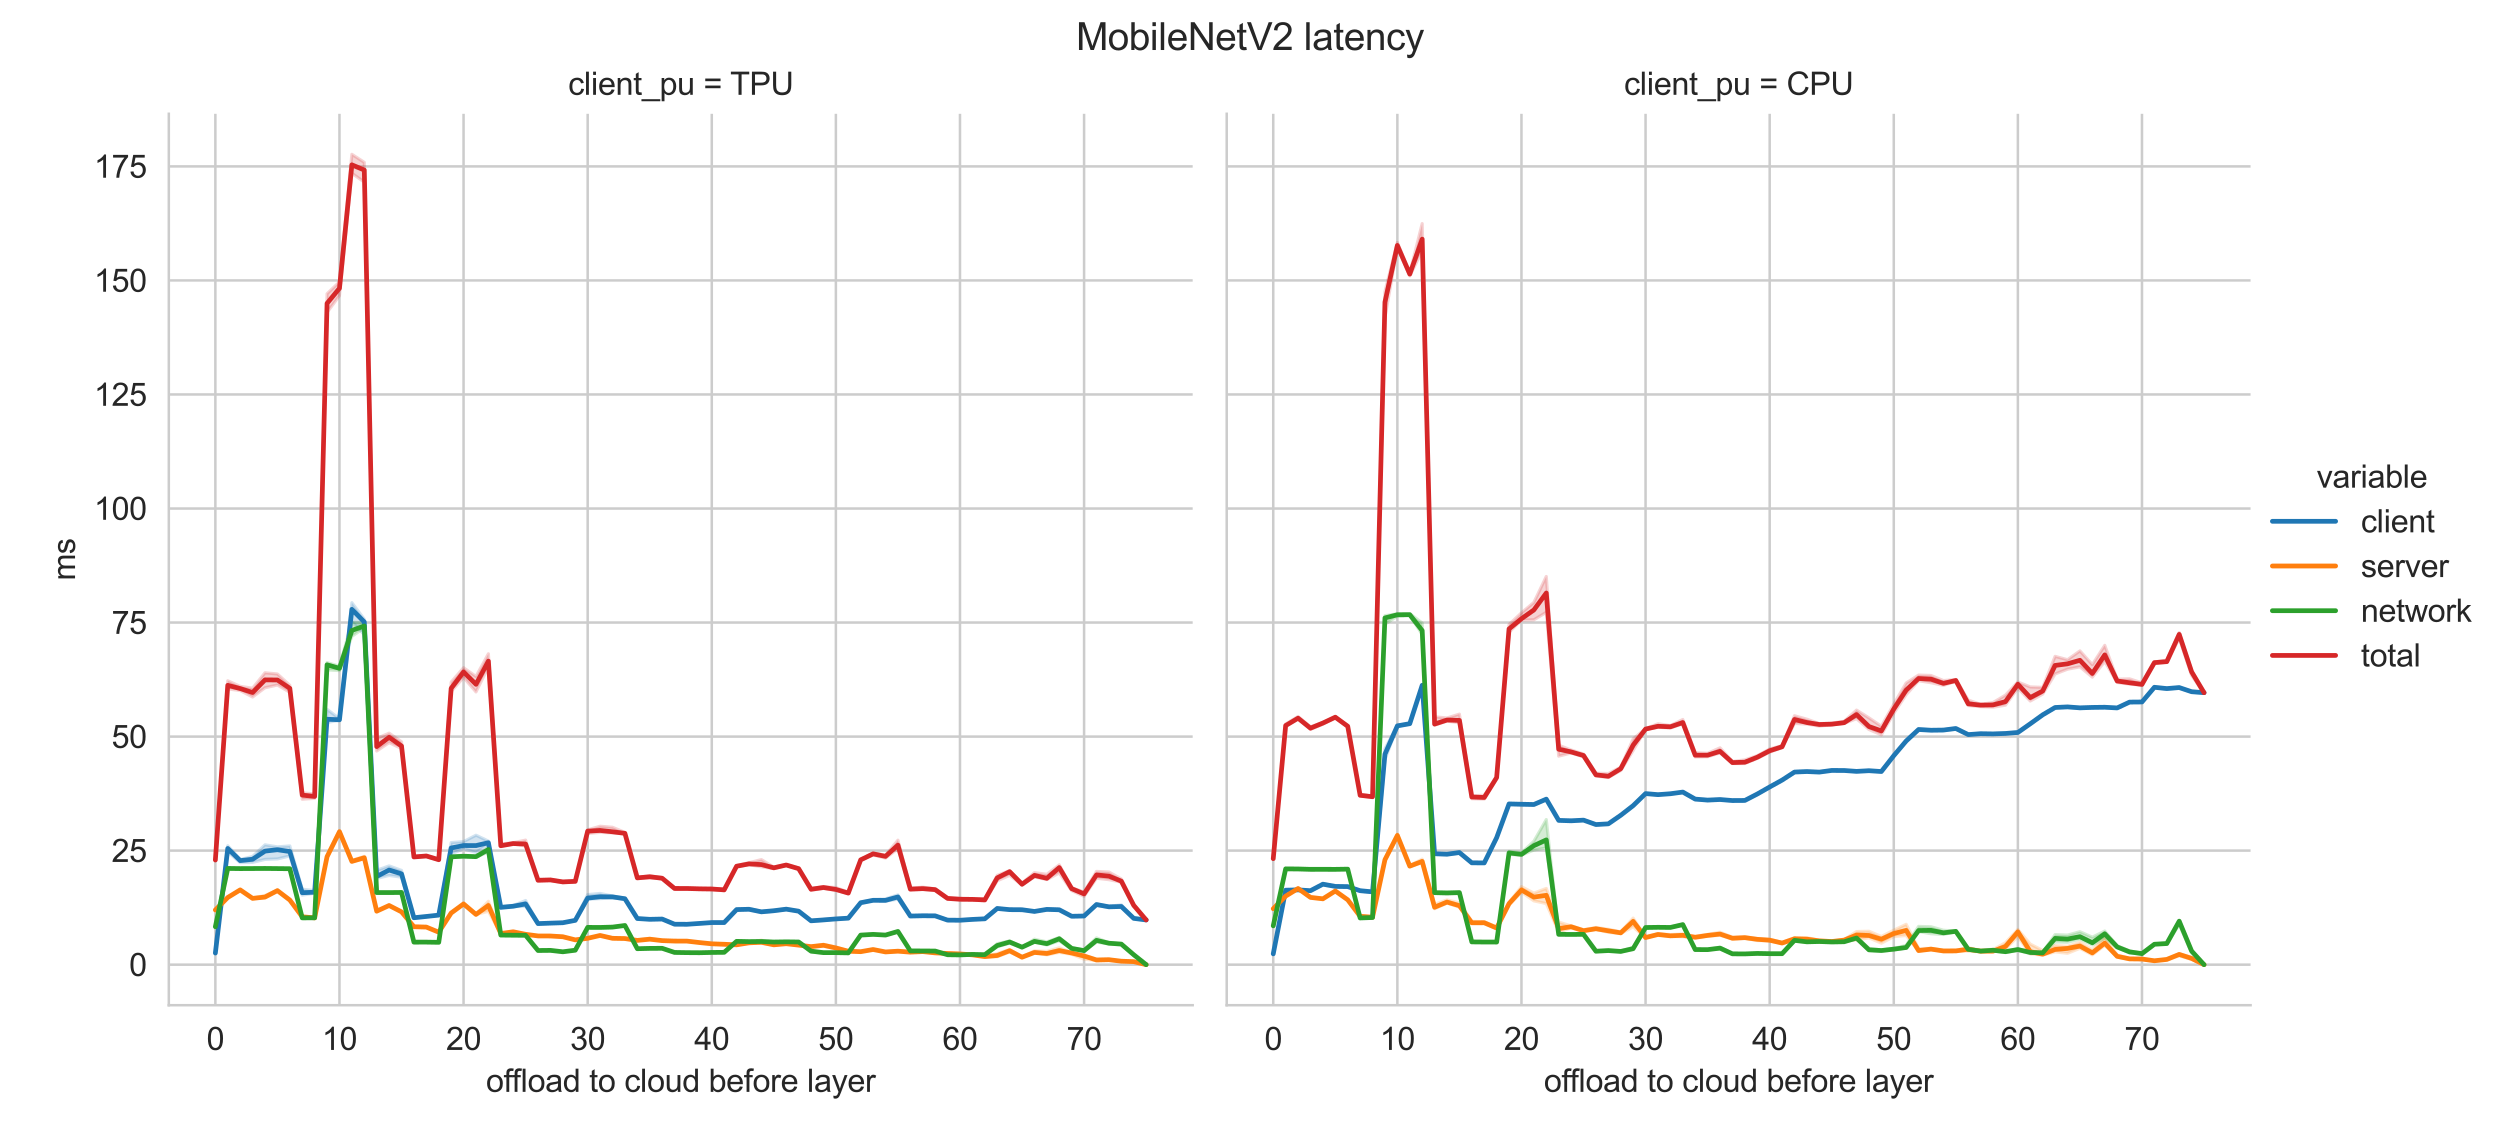 <?xml version="1.0" encoding="utf-8" standalone="no"?>
<!DOCTYPE svg PUBLIC "-//W3C//DTD SVG 1.1//EN"
  "http://www.w3.org/Graphics/SVG/1.1/DTD/svg11.dtd">
<svg xmlns:xlink="http://www.w3.org/1999/xlink" width="791.01pt" height="360pt" viewBox="0 0 791.01 360" xmlns="http://www.w3.org/2000/svg" version="1.1">
 <defs>
  <style type="text/css">*{stroke-linejoin: round; stroke-linecap: butt}</style>
 </defs>
 <g id="figure_1">
  <g id="patch_1">
   <path d="M 0 360 
L 791.01 360 
L 791.01 0 
L 0 0 
z
" style="fill: #ffffff"/>
  </g>
  <g id="axes_1">
   <g id="patch_2">
    <path d="M 53.415 318.04 
L 377.368 318.04 
L 377.368 36 
L 53.415 36 
z
" style="fill: #ffffff"/>
   </g>
   <g id="matplotlib.axis_1">
    <g id="xtick_1">
     <g id="line2d_1">
      <path d="M 68.14 318.04 
L 68.14 36 
" clip-path="url(#pf3a60d932b)" style="fill: none; stroke: #cccccc; stroke-width: 0.8; stroke-linecap: round"/>
     </g>
     <g id="text_1">
      <!-- 0 -->
      <g style="fill: #262626" transform="translate(65.36 332.198) scale(0.1 -0.1)">
       <defs>
        <path id="ArialMT-30" d="M 266 2259 
Q 266 3072 433 3567 
Q 600 4063 929 4331 
Q 1259 4600 1759 4600 
Q 2128 4600 2406 4451 
Q 2684 4303 2865 4023 
Q 3047 3744 3150 3342 
Q 3253 2941 3253 2259 
Q 3253 1453 3087 958 
Q 2922 463 2592 192 
Q 2263 -78 1759 -78 
Q 1097 -78 719 397 
Q 266 969 266 2259 
z
M 844 2259 
Q 844 1131 1108 757 
Q 1372 384 1759 384 
Q 2147 384 2411 759 
Q 2675 1134 2675 2259 
Q 2675 3391 2411 3762 
Q 2147 4134 1753 4134 
Q 1366 4134 1134 3806 
Q 844 3388 844 2259 
z
" transform="scale(0.016)"/>
       </defs>
       <use xlink:href="#ArialMT-30"/>
      </g>
     </g>
    </g>
    <g id="xtick_2">
     <g id="line2d_2">
      <path d="M 107.407 318.04 
L 107.407 36 
" clip-path="url(#pf3a60d932b)" style="fill: none; stroke: #cccccc; stroke-width: 0.8; stroke-linecap: round"/>
     </g>
     <g id="text_2">
      <!-- 10 -->
      <g style="fill: #262626" transform="translate(101.846 332.198) scale(0.1 -0.1)">
       <defs>
        <path id="ArialMT-31" d="M 2384 0 
L 1822 0 
L 1822 3584 
Q 1619 3391 1289 3197 
Q 959 3003 697 2906 
L 697 3450 
Q 1169 3672 1522 3987 
Q 1875 4303 2022 4600 
L 2384 4600 
L 2384 0 
z
" transform="scale(0.016)"/>
       </defs>
       <use xlink:href="#ArialMT-31"/>
       <use xlink:href="#ArialMT-30" x="55.615"/>
      </g>
     </g>
    </g>
    <g id="xtick_3">
     <g id="line2d_3">
      <path d="M 146.674 318.04 
L 146.674 36 
" clip-path="url(#pf3a60d932b)" style="fill: none; stroke: #cccccc; stroke-width: 0.8; stroke-linecap: round"/>
     </g>
     <g id="text_3">
      <!-- 20 -->
      <g style="fill: #262626" transform="translate(141.113 332.198) scale(0.1 -0.1)">
       <defs>
        <path id="ArialMT-32" d="M 3222 541 
L 3222 0 
L 194 0 
Q 188 203 259 391 
Q 375 700 629 1000 
Q 884 1300 1366 1694 
Q 2113 2306 2375 2664 
Q 2638 3022 2638 3341 
Q 2638 3675 2398 3904 
Q 2159 4134 1775 4134 
Q 1369 4134 1125 3890 
Q 881 3647 878 3216 
L 300 3275 
Q 359 3922 746 4261 
Q 1134 4600 1788 4600 
Q 2447 4600 2831 4234 
Q 3216 3869 3216 3328 
Q 3216 3053 3103 2787 
Q 2991 2522 2730 2228 
Q 2469 1934 1863 1422 
Q 1356 997 1212 845 
Q 1069 694 975 541 
L 3222 541 
z
" transform="scale(0.016)"/>
       </defs>
       <use xlink:href="#ArialMT-32"/>
       <use xlink:href="#ArialMT-30" x="55.615"/>
      </g>
     </g>
    </g>
    <g id="xtick_4">
     <g id="line2d_4">
      <path d="M 185.941 318.04 
L 185.941 36 
" clip-path="url(#pf3a60d932b)" style="fill: none; stroke: #cccccc; stroke-width: 0.8; stroke-linecap: round"/>
     </g>
     <g id="text_4">
      <!-- 30 -->
      <g style="fill: #262626" transform="translate(180.38 332.198) scale(0.1 -0.1)">
       <defs>
        <path id="ArialMT-33" d="M 269 1209 
L 831 1284 
Q 928 806 1161 595 
Q 1394 384 1728 384 
Q 2125 384 2398 659 
Q 2672 934 2672 1341 
Q 2672 1728 2419 1979 
Q 2166 2231 1775 2231 
Q 1616 2231 1378 2169 
L 1441 2663 
Q 1497 2656 1531 2656 
Q 1891 2656 2178 2843 
Q 2466 3031 2466 3422 
Q 2466 3731 2256 3934 
Q 2047 4138 1716 4138 
Q 1388 4138 1169 3931 
Q 950 3725 888 3313 
L 325 3413 
Q 428 3978 793 4289 
Q 1159 4600 1703 4600 
Q 2078 4600 2393 4439 
Q 2709 4278 2876 4000 
Q 3044 3722 3044 3409 
Q 3044 3113 2884 2869 
Q 2725 2625 2413 2481 
Q 2819 2388 3044 2092 
Q 3269 1797 3269 1353 
Q 3269 753 2831 336 
Q 2394 -81 1725 -81 
Q 1122 -81 723 278 
Q 325 638 269 1209 
z
" transform="scale(0.016)"/>
       </defs>
       <use xlink:href="#ArialMT-33"/>
       <use xlink:href="#ArialMT-30" x="55.615"/>
      </g>
     </g>
    </g>
    <g id="xtick_5">
     <g id="line2d_5">
      <path d="M 225.208 318.04 
L 225.208 36 
" clip-path="url(#pf3a60d932b)" style="fill: none; stroke: #cccccc; stroke-width: 0.8; stroke-linecap: round"/>
     </g>
     <g id="text_5">
      <!-- 40 -->
      <g style="fill: #262626" transform="translate(219.647 332.198) scale(0.1 -0.1)">
       <defs>
        <path id="ArialMT-34" d="M 2069 0 
L 2069 1097 
L 81 1097 
L 81 1613 
L 2172 4581 
L 2631 4581 
L 2631 1613 
L 3250 1613 
L 3250 1097 
L 2631 1097 
L 2631 0 
L 2069 0 
z
M 2069 1613 
L 2069 3678 
L 634 1613 
L 2069 1613 
z
" transform="scale(0.016)"/>
       </defs>
       <use xlink:href="#ArialMT-34"/>
       <use xlink:href="#ArialMT-30" x="55.615"/>
      </g>
     </g>
    </g>
    <g id="xtick_6">
     <g id="line2d_6">
      <path d="M 264.475 318.04 
L 264.475 36 
" clip-path="url(#pf3a60d932b)" style="fill: none; stroke: #cccccc; stroke-width: 0.8; stroke-linecap: round"/>
     </g>
     <g id="text_6">
      <!-- 50 -->
      <g style="fill: #262626" transform="translate(258.914 332.198) scale(0.1 -0.1)">
       <defs>
        <path id="ArialMT-35" d="M 266 1200 
L 856 1250 
Q 922 819 1161 601 
Q 1400 384 1738 384 
Q 2144 384 2425 690 
Q 2706 997 2706 1503 
Q 2706 1984 2436 2262 
Q 2166 2541 1728 2541 
Q 1456 2541 1237 2417 
Q 1019 2294 894 2097 
L 366 2166 
L 809 4519 
L 3088 4519 
L 3088 3981 
L 1259 3981 
L 1013 2750 
Q 1425 3038 1878 3038 
Q 2478 3038 2890 2622 
Q 3303 2206 3303 1553 
Q 3303 931 2941 478 
Q 2500 -78 1738 -78 
Q 1113 -78 717 272 
Q 322 622 266 1200 
z
" transform="scale(0.016)"/>
       </defs>
       <use xlink:href="#ArialMT-35"/>
       <use xlink:href="#ArialMT-30" x="55.615"/>
      </g>
     </g>
    </g>
    <g id="xtick_7">
     <g id="line2d_7">
      <path d="M 303.742 318.04 
L 303.742 36 
" clip-path="url(#pf3a60d932b)" style="fill: none; stroke: #cccccc; stroke-width: 0.8; stroke-linecap: round"/>
     </g>
     <g id="text_7">
      <!-- 60 -->
      <g style="fill: #262626" transform="translate(298.181 332.198) scale(0.1 -0.1)">
       <defs>
        <path id="ArialMT-36" d="M 3184 3459 
L 2625 3416 
Q 2550 3747 2413 3897 
Q 2184 4138 1850 4138 
Q 1581 4138 1378 3988 
Q 1113 3794 959 3422 
Q 806 3050 800 2363 
Q 1003 2672 1297 2822 
Q 1591 2972 1913 2972 
Q 2475 2972 2870 2558 
Q 3266 2144 3266 1488 
Q 3266 1056 3080 686 
Q 2894 316 2569 119 
Q 2244 -78 1831 -78 
Q 1128 -78 684 439 
Q 241 956 241 2144 
Q 241 3472 731 4075 
Q 1159 4600 1884 4600 
Q 2425 4600 2770 4297 
Q 3116 3994 3184 3459 
z
M 888 1484 
Q 888 1194 1011 928 
Q 1134 663 1356 523 
Q 1578 384 1822 384 
Q 2178 384 2434 671 
Q 2691 959 2691 1453 
Q 2691 1928 2437 2201 
Q 2184 2475 1800 2475 
Q 1419 2475 1153 2201 
Q 888 1928 888 1484 
z
" transform="scale(0.016)"/>
       </defs>
       <use xlink:href="#ArialMT-36"/>
       <use xlink:href="#ArialMT-30" x="55.615"/>
      </g>
     </g>
    </g>
    <g id="xtick_8">
     <g id="line2d_8">
      <path d="M 343.009 318.04 
L 343.009 36 
" clip-path="url(#pf3a60d932b)" style="fill: none; stroke: #cccccc; stroke-width: 0.8; stroke-linecap: round"/>
     </g>
     <g id="text_8">
      <!-- 70 -->
      <g style="fill: #262626" transform="translate(337.449 332.198) scale(0.1 -0.1)">
       <defs>
        <path id="ArialMT-37" d="M 303 3981 
L 303 4522 
L 3269 4522 
L 3269 4084 
Q 2831 3619 2401 2847 
Q 1972 2075 1738 1259 
Q 1569 684 1522 0 
L 944 0 
Q 953 541 1156 1306 
Q 1359 2072 1739 2783 
Q 2119 3494 2547 3981 
L 303 3981 
z
" transform="scale(0.016)"/>
       </defs>
       <use xlink:href="#ArialMT-37"/>
       <use xlink:href="#ArialMT-30" x="55.615"/>
      </g>
     </g>
    </g>
    <g id="text_9">
     <!-- offload to cloud before layer -->
     <g style="fill: #262626" transform="translate(153.778 345.465) scale(0.1 -0.1)">
      <defs>
       <path id="ArialMT-6f" d="M 213 1659 
Q 213 2581 725 3025 
Q 1153 3394 1769 3394 
Q 2453 3394 2887 2945 
Q 3322 2497 3322 1706 
Q 3322 1066 3130 698 
Q 2938 331 2570 128 
Q 2203 -75 1769 -75 
Q 1072 -75 642 372 
Q 213 819 213 1659 
z
M 791 1659 
Q 791 1022 1069 705 
Q 1347 388 1769 388 
Q 2188 388 2466 706 
Q 2744 1025 2744 1678 
Q 2744 2294 2464 2611 
Q 2184 2928 1769 2928 
Q 1347 2928 1069 2612 
Q 791 2297 791 1659 
z
" transform="scale(0.016)"/>
       <path id="ArialMT-66" d="M 556 0 
L 556 2881 
L 59 2881 
L 59 3319 
L 556 3319 
L 556 3672 
Q 556 4006 616 4169 
Q 697 4388 901 4523 
Q 1106 4659 1475 4659 
Q 1713 4659 2000 4603 
L 1916 4113 
Q 1741 4144 1584 4144 
Q 1328 4144 1222 4034 
Q 1116 3925 1116 3625 
L 1116 3319 
L 1763 3319 
L 1763 2881 
L 1116 2881 
L 1116 0 
L 556 0 
z
" transform="scale(0.016)"/>
       <path id="ArialMT-6c" d="M 409 0 
L 409 4581 
L 972 4581 
L 972 0 
L 409 0 
z
" transform="scale(0.016)"/>
       <path id="ArialMT-61" d="M 2588 409 
Q 2275 144 1986 34 
Q 1697 -75 1366 -75 
Q 819 -75 525 192 
Q 231 459 231 875 
Q 231 1119 342 1320 
Q 453 1522 633 1644 
Q 813 1766 1038 1828 
Q 1203 1872 1538 1913 
Q 2219 1994 2541 2106 
Q 2544 2222 2544 2253 
Q 2544 2597 2384 2738 
Q 2169 2928 1744 2928 
Q 1347 2928 1158 2789 
Q 969 2650 878 2297 
L 328 2372 
Q 403 2725 575 2942 
Q 747 3159 1072 3276 
Q 1397 3394 1825 3394 
Q 2250 3394 2515 3294 
Q 2781 3194 2906 3042 
Q 3031 2891 3081 2659 
Q 3109 2516 3109 2141 
L 3109 1391 
Q 3109 606 3145 398 
Q 3181 191 3288 0 
L 2700 0 
Q 2613 175 2588 409 
z
M 2541 1666 
Q 2234 1541 1622 1453 
Q 1275 1403 1131 1340 
Q 988 1278 909 1158 
Q 831 1038 831 891 
Q 831 666 1001 516 
Q 1172 366 1500 366 
Q 1825 366 2078 508 
Q 2331 650 2450 897 
Q 2541 1088 2541 1459 
L 2541 1666 
z
" transform="scale(0.016)"/>
       <path id="ArialMT-64" d="M 2575 0 
L 2575 419 
Q 2259 -75 1647 -75 
Q 1250 -75 917 144 
Q 584 363 401 755 
Q 219 1147 219 1656 
Q 219 2153 384 2558 
Q 550 2963 881 3178 
Q 1213 3394 1622 3394 
Q 1922 3394 2156 3267 
Q 2391 3141 2538 2938 
L 2538 4581 
L 3097 4581 
L 3097 0 
L 2575 0 
z
M 797 1656 
Q 797 1019 1065 703 
Q 1334 388 1700 388 
Q 2069 388 2326 689 
Q 2584 991 2584 1609 
Q 2584 2291 2321 2609 
Q 2059 2928 1675 2928 
Q 1300 2928 1048 2622 
Q 797 2316 797 1656 
z
" transform="scale(0.016)"/>
       <path id="ArialMT-20" transform="scale(0.016)"/>
       <path id="ArialMT-74" d="M 1650 503 
L 1731 6 
Q 1494 -44 1306 -44 
Q 1000 -44 831 53 
Q 663 150 594 308 
Q 525 466 525 972 
L 525 2881 
L 113 2881 
L 113 3319 
L 525 3319 
L 525 4141 
L 1084 4478 
L 1084 3319 
L 1650 3319 
L 1650 2881 
L 1084 2881 
L 1084 941 
Q 1084 700 1114 631 
Q 1144 563 1211 522 
Q 1278 481 1403 481 
Q 1497 481 1650 503 
z
" transform="scale(0.016)"/>
       <path id="ArialMT-63" d="M 2588 1216 
L 3141 1144 
Q 3050 572 2676 248 
Q 2303 -75 1759 -75 
Q 1078 -75 664 370 
Q 250 816 250 1647 
Q 250 2184 428 2587 
Q 606 2991 970 3192 
Q 1334 3394 1763 3394 
Q 2303 3394 2647 3120 
Q 2991 2847 3088 2344 
L 2541 2259 
Q 2463 2594 2264 2762 
Q 2066 2931 1784 2931 
Q 1359 2931 1093 2626 
Q 828 2322 828 1663 
Q 828 994 1084 691 
Q 1341 388 1753 388 
Q 2084 388 2306 591 
Q 2528 794 2588 1216 
z
" transform="scale(0.016)"/>
       <path id="ArialMT-75" d="M 2597 0 
L 2597 488 
Q 2209 -75 1544 -75 
Q 1250 -75 995 37 
Q 741 150 617 320 
Q 494 491 444 738 
Q 409 903 409 1263 
L 409 3319 
L 972 3319 
L 972 1478 
Q 972 1038 1006 884 
Q 1059 663 1231 536 
Q 1403 409 1656 409 
Q 1909 409 2131 539 
Q 2353 669 2445 892 
Q 2538 1116 2538 1541 
L 2538 3319 
L 3100 3319 
L 3100 0 
L 2597 0 
z
" transform="scale(0.016)"/>
       <path id="ArialMT-62" d="M 941 0 
L 419 0 
L 419 4581 
L 981 4581 
L 981 2947 
Q 1338 3394 1891 3394 
Q 2197 3394 2470 3270 
Q 2744 3147 2920 2923 
Q 3097 2700 3197 2384 
Q 3297 2069 3297 1709 
Q 3297 856 2875 390 
Q 2453 -75 1863 -75 
Q 1275 -75 941 416 
L 941 0 
z
M 934 1684 
Q 934 1088 1097 822 
Q 1363 388 1816 388 
Q 2184 388 2453 708 
Q 2722 1028 2722 1663 
Q 2722 2313 2464 2622 
Q 2206 2931 1841 2931 
Q 1472 2931 1203 2611 
Q 934 2291 934 1684 
z
" transform="scale(0.016)"/>
       <path id="ArialMT-65" d="M 2694 1069 
L 3275 997 
Q 3138 488 2766 206 
Q 2394 -75 1816 -75 
Q 1088 -75 661 373 
Q 234 822 234 1631 
Q 234 2469 665 2931 
Q 1097 3394 1784 3394 
Q 2450 3394 2872 2941 
Q 3294 2488 3294 1666 
Q 3294 1616 3291 1516 
L 816 1516 
Q 847 969 1125 678 
Q 1403 388 1819 388 
Q 2128 388 2347 550 
Q 2566 713 2694 1069 
z
M 847 1978 
L 2700 1978 
Q 2663 2397 2488 2606 
Q 2219 2931 1791 2931 
Q 1403 2931 1139 2672 
Q 875 2413 847 1978 
z
" transform="scale(0.016)"/>
       <path id="ArialMT-72" d="M 416 0 
L 416 3319 
L 922 3319 
L 922 2816 
Q 1116 3169 1280 3281 
Q 1444 3394 1641 3394 
Q 1925 3394 2219 3213 
L 2025 2691 
Q 1819 2813 1613 2813 
Q 1428 2813 1281 2702 
Q 1134 2591 1072 2394 
Q 978 2094 978 1738 
L 978 0 
L 416 0 
z
" transform="scale(0.016)"/>
       <path id="ArialMT-79" d="M 397 -1278 
L 334 -750 
Q 519 -800 656 -800 
Q 844 -800 956 -737 
Q 1069 -675 1141 -563 
Q 1194 -478 1313 -144 
Q 1328 -97 1363 -6 
L 103 3319 
L 709 3319 
L 1400 1397 
Q 1534 1031 1641 628 
Q 1738 1016 1872 1384 
L 2581 3319 
L 3144 3319 
L 1881 -56 
Q 1678 -603 1566 -809 
Q 1416 -1088 1222 -1217 
Q 1028 -1347 759 -1347 
Q 597 -1347 397 -1278 
z
" transform="scale(0.016)"/>
      </defs>
      <use xlink:href="#ArialMT-6f"/>
      <use xlink:href="#ArialMT-66" x="55.615"/>
      <use xlink:href="#ArialMT-66" x="81.648"/>
      <use xlink:href="#ArialMT-6c" x="109.432"/>
      <use xlink:href="#ArialMT-6f" x="131.648"/>
      <use xlink:href="#ArialMT-61" x="187.264"/>
      <use xlink:href="#ArialMT-64" x="242.879"/>
      <use xlink:href="#ArialMT-20" x="298.494"/>
      <use xlink:href="#ArialMT-74" x="326.277"/>
      <use xlink:href="#ArialMT-6f" x="354.061"/>
      <use xlink:href="#ArialMT-20" x="409.676"/>
      <use xlink:href="#ArialMT-63" x="437.459"/>
      <use xlink:href="#ArialMT-6c" x="487.459"/>
      <use xlink:href="#ArialMT-6f" x="509.676"/>
      <use xlink:href="#ArialMT-75" x="565.291"/>
      <use xlink:href="#ArialMT-64" x="620.906"/>
      <use xlink:href="#ArialMT-20" x="676.521"/>
      <use xlink:href="#ArialMT-62" x="704.305"/>
      <use xlink:href="#ArialMT-65" x="759.92"/>
      <use xlink:href="#ArialMT-66" x="815.535"/>
      <use xlink:href="#ArialMT-6f" x="843.318"/>
      <use xlink:href="#ArialMT-72" x="898.934"/>
      <use xlink:href="#ArialMT-65" x="932.234"/>
      <use xlink:href="#ArialMT-20" x="987.85"/>
      <use xlink:href="#ArialMT-6c" x="1015.633"/>
      <use xlink:href="#ArialMT-61" x="1037.85"/>
      <use xlink:href="#ArialMT-79" x="1093.465"/>
      <use xlink:href="#ArialMT-65" x="1143.465"/>
      <use xlink:href="#ArialMT-72" x="1199.08"/>
     </g>
    </g>
   </g>
   <g id="matplotlib.axis_2">
    <g id="ytick_1">
     <g id="line2d_9">
      <path d="M 53.415 305.22 
L 377.368 305.22 
" clip-path="url(#pf3a60d932b)" style="fill: none; stroke: #cccccc; stroke-width: 0.8; stroke-linecap: round"/>
     </g>
     <g id="text_10">
      <!-- 0 -->
      <g style="fill: #262626" transform="translate(40.854 308.799) scale(0.1 -0.1)">
       <use xlink:href="#ArialMT-30"/>
      </g>
     </g>
    </g>
    <g id="ytick_2">
     <g id="line2d_10">
      <path d="M 53.415 269.138 
L 377.368 269.138 
" clip-path="url(#pf3a60d932b)" style="fill: none; stroke: #cccccc; stroke-width: 0.8; stroke-linecap: round"/>
     </g>
     <g id="text_11">
      <!-- 25 -->
      <g style="fill: #262626" transform="translate(35.293 272.717) scale(0.1 -0.1)">
       <use xlink:href="#ArialMT-32"/>
       <use xlink:href="#ArialMT-35" x="55.615"/>
      </g>
     </g>
    </g>
    <g id="ytick_3">
     <g id="line2d_11">
      <path d="M 53.415 233.057 
L 377.368 233.057 
" clip-path="url(#pf3a60d932b)" style="fill: none; stroke: #cccccc; stroke-width: 0.8; stroke-linecap: round"/>
     </g>
     <g id="text_12">
      <!-- 50 -->
      <g style="fill: #262626" transform="translate(35.293 236.636) scale(0.1 -0.1)">
       <use xlink:href="#ArialMT-35"/>
       <use xlink:href="#ArialMT-30" x="55.615"/>
      </g>
     </g>
    </g>
    <g id="ytick_4">
     <g id="line2d_12">
      <path d="M 53.415 196.975 
L 377.368 196.975 
" clip-path="url(#pf3a60d932b)" style="fill: none; stroke: #cccccc; stroke-width: 0.8; stroke-linecap: round"/>
     </g>
     <g id="text_13">
      <!-- 75 -->
      <g style="fill: #262626" transform="translate(35.293 200.554) scale(0.1 -0.1)">
       <use xlink:href="#ArialMT-37"/>
       <use xlink:href="#ArialMT-35" x="55.615"/>
      </g>
     </g>
    </g>
    <g id="ytick_5">
     <g id="line2d_13">
      <path d="M 53.415 160.893 
L 377.368 160.893 
" clip-path="url(#pf3a60d932b)" style="fill: none; stroke: #cccccc; stroke-width: 0.8; stroke-linecap: round"/>
     </g>
     <g id="text_14">
      <!-- 100 -->
      <g style="fill: #262626" transform="translate(29.732 164.472) scale(0.1 -0.1)">
       <use xlink:href="#ArialMT-31"/>
       <use xlink:href="#ArialMT-30" x="55.615"/>
       <use xlink:href="#ArialMT-30" x="111.23"/>
      </g>
     </g>
    </g>
    <g id="ytick_6">
     <g id="line2d_14">
      <path d="M 53.415 124.812 
L 377.368 124.812 
" clip-path="url(#pf3a60d932b)" style="fill: none; stroke: #cccccc; stroke-width: 0.8; stroke-linecap: round"/>
     </g>
     <g id="text_15">
      <!-- 125 -->
      <g style="fill: #262626" transform="translate(29.732 128.39) scale(0.1 -0.1)">
       <use xlink:href="#ArialMT-31"/>
       <use xlink:href="#ArialMT-32" x="55.615"/>
       <use xlink:href="#ArialMT-35" x="111.23"/>
      </g>
     </g>
    </g>
    <g id="ytick_7">
     <g id="line2d_15">
      <path d="M 53.415 88.73 
L 377.368 88.73 
" clip-path="url(#pf3a60d932b)" style="fill: none; stroke: #cccccc; stroke-width: 0.8; stroke-linecap: round"/>
     </g>
     <g id="text_16">
      <!-- 150 -->
      <g style="fill: #262626" transform="translate(29.732 92.309) scale(0.1 -0.1)">
       <use xlink:href="#ArialMT-31"/>
       <use xlink:href="#ArialMT-35" x="55.615"/>
       <use xlink:href="#ArialMT-30" x="111.23"/>
      </g>
     </g>
    </g>
    <g id="ytick_8">
     <g id="line2d_16">
      <path d="M 53.415 52.648 
L 377.368 52.648 
" clip-path="url(#pf3a60d932b)" style="fill: none; stroke: #cccccc; stroke-width: 0.8; stroke-linecap: round"/>
     </g>
     <g id="text_17">
      <!-- 175 -->
      <g style="fill: #262626" transform="translate(29.732 56.227) scale(0.1 -0.1)">
       <use xlink:href="#ArialMT-31"/>
       <use xlink:href="#ArialMT-37" x="55.615"/>
       <use xlink:href="#ArialMT-35" x="111.23"/>
      </g>
     </g>
    </g>
    <g id="text_18">
     <!-- ms -->
     <g style="fill: #262626" transform="translate(23.745 183.685) rotate(-90) scale(0.1 -0.1)">
      <defs>
       <path id="ArialMT-6d" d="M 422 0 
L 422 3319 
L 925 3319 
L 925 2853 
Q 1081 3097 1340 3245 
Q 1600 3394 1931 3394 
Q 2300 3394 2536 3241 
Q 2772 3088 2869 2813 
Q 3263 3394 3894 3394 
Q 4388 3394 4653 3120 
Q 4919 2847 4919 2278 
L 4919 0 
L 4359 0 
L 4359 2091 
Q 4359 2428 4304 2576 
Q 4250 2725 4106 2815 
Q 3963 2906 3769 2906 
Q 3419 2906 3187 2673 
Q 2956 2441 2956 1928 
L 2956 0 
L 2394 0 
L 2394 2156 
Q 2394 2531 2256 2718 
Q 2119 2906 1806 2906 
Q 1569 2906 1367 2781 
Q 1166 2656 1075 2415 
Q 984 2175 984 1722 
L 984 0 
L 422 0 
z
" transform="scale(0.016)"/>
       <path id="ArialMT-73" d="M 197 991 
L 753 1078 
Q 800 744 1014 566 
Q 1228 388 1613 388 
Q 2000 388 2187 545 
Q 2375 703 2375 916 
Q 2375 1106 2209 1216 
Q 2094 1291 1634 1406 
Q 1016 1563 777 1677 
Q 538 1791 414 1992 
Q 291 2194 291 2438 
Q 291 2659 392 2848 
Q 494 3038 669 3163 
Q 800 3259 1026 3326 
Q 1253 3394 1513 3394 
Q 1903 3394 2198 3281 
Q 2494 3169 2634 2976 
Q 2775 2784 2828 2463 
L 2278 2388 
Q 2241 2644 2061 2787 
Q 1881 2931 1553 2931 
Q 1166 2931 1000 2803 
Q 834 2675 834 2503 
Q 834 2394 903 2306 
Q 972 2216 1119 2156 
Q 1203 2125 1616 2013 
Q 2213 1853 2448 1751 
Q 2684 1650 2818 1456 
Q 2953 1263 2953 975 
Q 2953 694 2789 445 
Q 2625 197 2315 61 
Q 2006 -75 1616 -75 
Q 969 -75 630 194 
Q 291 463 197 991 
z
" transform="scale(0.016)"/>
      </defs>
      <use xlink:href="#ArialMT-6d"/>
      <use xlink:href="#ArialMT-73" x="83.301"/>
     </g>
    </g>
   </g>
   <g id="PolyCollection_1">
    <defs>
     <path id="mbf0055a93e" d="M 68.14 -58.51 
L 68.14 -58.414 
L 72.067 -90.443 
L 75.994 -87.072 
L 79.92 -87.125 
L 83.847 -88.077 
L 87.774 -88.224 
L 91.7 -89.176 
L 95.627 -76.769 
L 99.554 -77.38 
L 103.481 -131.422 
L 107.407 -132.084 
L 111.334 -163.273 
L 115.261 -159.213 
L 119.187 -82.059 
L 123.114 -82.998 
L 127.041 -82.459 
L 130.968 -69.514 
L 134.894 -69.924 
L 138.821 -70.399 
L 142.748 -89.812 
L 146.674 -91.455 
L 150.601 -90.283 
L 154.528 -92.95 
L 158.454 -72.806 
L 162.381 -73.169 
L 166.308 -73.205 
L 170.235 -67.684 
L 174.161 -67.826 
L 178.088 -67.957 
L 182.015 -68.657 
L 185.941 -75.474 
L 189.868 -75.667 
L 193.795 -75.899 
L 197.721 -75.522 
L 201.648 -69.255 
L 205.575 -69.023 
L 209.502 -69.133 
L 213.428 -67.481 
L 217.355 -67.41 
L 221.282 -67.716 
L 225.208 -68.012 
L 229.135 -67.992 
L 233.062 -72.016 
L 236.988 -72.161 
L 240.915 -71.363 
L 244.842 -71.632 
L 248.769 -72.225 
L 252.695 -71.594 
L 256.622 -68.502 
L 260.549 -68.783 
L 264.475 -69.208 
L 268.402 -69.404 
L 272.329 -74.285 
L 276.256 -75.013 
L 280.182 -74.87 
L 284.109 -75.495 
L 288.036 -70.086 
L 291.962 -70.129 
L 295.889 -70.138 
L 299.816 -68.752 
L 303.742 -68.736 
L 307.669 -69.003 
L 311.596 -69.233 
L 315.523 -72.398 
L 319.449 -72.146 
L 323.376 -72.089 
L 327.303 -71.527 
L 331.229 -72.119 
L 335.156 -72.072 
L 339.083 -69.988 
L 343.009 -70.091 
L 346.936 -73.522 
L 350.863 -72.872 
L 354.79 -72.989 
L 358.716 -69.336 
L 362.643 -68.848 
L 362.643 -69.037 
L 362.643 -69.037 
L 358.716 -69.48 
L 354.79 -73.71 
L 350.863 -73.238 
L 346.936 -73.988 
L 343.009 -70.269 
L 339.083 -70.163 
L 335.156 -72.244 
L 331.229 -72.359 
L 327.303 -71.687 
L 323.376 -72.229 
L 319.449 -72.35 
L 315.523 -72.689 
L 311.596 -69.45 
L 307.669 -69.206 
L 303.742 -68.955 
L 299.816 -68.999 
L 295.889 -70.354 
L 291.962 -70.371 
L 288.036 -70.251 
L 284.109 -76.864 
L 280.182 -75.584 
L 276.256 -75.255 
L 272.329 -74.515 
L 268.402 -69.585 
L 264.475 -69.366 
L 260.549 -69.065 
L 256.622 -68.739 
L 252.695 -71.813 
L 248.769 -72.497 
L 244.842 -71.973 
L 240.915 -71.632 
L 236.988 -72.565 
L 233.062 -72.373 
L 229.135 -68.28 
L 225.208 -68.234 
L 221.282 -67.921 
L 217.355 -67.632 
L 213.428 -67.661 
L 209.502 -69.36 
L 205.575 -69.218 
L 201.648 -69.483 
L 197.721 -75.768 
L 193.795 -76.518 
L 189.868 -77.318 
L 185.941 -76.952 
L 182.015 -68.897 
L 178.088 -68.105 
L 174.161 -67.996 
L 170.235 -67.855 
L 166.308 -75.074 
L 162.381 -73.499 
L 158.454 -73.108 
L 154.528 -93.878 
L 150.601 -95.739 
L 146.674 -93.725 
L 142.748 -93.405 
L 138.821 -70.576 
L 134.894 -70.098 
L 130.968 -69.703 
L 127.041 -84.61 
L 123.114 -86.028 
L 119.187 -84.639 
L 115.261 -164.088 
L 111.334 -169.313 
L 107.407 -132.601 
L 103.481 -135.577 
L 99.554 -78.228 
L 95.627 -78.657 
L 91.7 -92.347 
L 87.774 -92.054 
L 83.847 -92.698 
L 79.92 -89.007 
L 75.994 -88.039 
L 72.067 -92.394 
L 68.14 -58.51 
z
" style="stroke: #1f77b4; stroke-opacity: 0.2"/>
    </defs>
    <g clip-path="url(#pf3a60d932b)">
     <use xlink:href="#mbf0055a93e" x="0" y="360" style="fill: #1f77b4; fill-opacity: 0.2; stroke: #1f77b4; stroke-opacity: 0.2"/>
    </g>
   </g>
   <g id="PolyCollection_2">
    <defs>
     <path id="mfd2656d2d7" d="M 68.14 -72.22 
L 68.14 -72.027 
L 72.067 -75.949 
L 75.994 -78.343 
L 79.92 -75.621 
L 83.847 -75.947 
L 87.774 -78.041 
L 91.7 -75.154 
L 95.627 -69.855 
L 99.554 -69.547 
L 103.481 -88.579 
L 107.407 -96.21 
L 111.334 -87.326 
L 115.261 -88.299 
L 119.187 -71.63 
L 123.114 -73.424 
L 127.041 -71.441 
L 130.968 -66.751 
L 134.894 -66.648 
L 138.821 -65.016 
L 142.748 -71.068 
L 146.674 -73.856 
L 150.601 -70.631 
L 154.528 -71.658 
L 158.454 -64.563 
L 162.381 -65.15 
L 166.308 -64.358 
L 170.235 -63.839 
L 174.161 -63.821 
L 178.088 -63.485 
L 182.015 -62.588 
L 185.941 -63.088 
L 189.868 -63.993 
L 193.795 -63.045 
L 197.721 -63.023 
L 201.648 -62.392 
L 205.575 -62.734 
L 209.502 -62.342 
L 213.428 -62.216 
L 217.355 -62.199 
L 221.282 -61.756 
L 225.208 -61.331 
L 229.135 -60.982 
L 233.062 -61.03 
L 236.988 -61.596 
L 240.915 -61.508 
L 244.842 -60.989 
L 248.769 -61.368 
L 252.695 -60.896 
L 256.622 -60.44 
L 260.549 -60.636 
L 264.475 -59.821 
L 268.402 -58.93 
L 272.329 -58.86 
L 276.256 -59.534 
L 280.182 -58.767 
L 284.109 -58.947 
L 288.036 -58.647 
L 291.962 -58.771 
L 295.889 -58.427 
L 299.816 -58.241 
L 303.742 -58.107 
L 307.669 -57.789 
L 311.596 -57.196 
L 315.523 -57.285 
L 319.449 -58.738 
L 323.376 -57.065 
L 327.303 -58.602 
L 331.229 -57.872 
L 335.156 -58.656 
L 339.083 -58.051 
L 343.009 -56.525 
L 346.936 -56.049 
L 350.863 -56.305 
L 354.79 -55.853 
L 358.716 -55.682 
L 362.643 -54.78 
L 362.643 -54.78 
L 362.643 -54.78 
L 358.716 -55.773 
L 354.79 -55.906 
L 350.863 -56.467 
L 346.936 -56.534 
L 343.009 -57.737 
L 339.083 -58.581 
L 335.156 -60.108 
L 331.229 -58.997 
L 327.303 -59.154 
L 323.376 -57.273 
L 319.449 -59.586 
L 315.523 -58.28 
L 311.596 -57.435 
L 307.669 -57.94 
L 303.742 -58.326 
L 299.816 -58.404 
L 295.889 -58.695 
L 291.962 -59.054 
L 288.036 -58.888 
L 284.109 -59.205 
L 280.182 -58.847 
L 276.256 -59.603 
L 272.329 -58.917 
L 268.402 -59.106 
L 264.475 -60.351 
L 260.549 -61.218 
L 256.622 -60.573 
L 252.695 -61.042 
L 248.769 -61.444 
L 244.842 -61.094 
L 240.915 -62.539 
L 236.988 -61.836 
L 233.062 -61.06 
L 229.135 -61.304 
L 225.208 -61.443 
L 221.282 -61.807 
L 217.355 -62.271 
L 213.428 -62.308 
L 209.502 -62.45 
L 205.575 -63.098 
L 201.648 -62.609 
L 197.721 -63.065 
L 193.795 -63.293 
L 189.868 -64.039 
L 185.941 -63.161 
L 182.015 -62.667 
L 178.088 -63.72 
L 174.161 -63.893 
L 170.235 -63.932 
L 166.308 -64.412 
L 162.381 -65.205 
L 158.454 -64.743 
L 154.528 -74.838 
L 150.601 -70.757 
L 146.674 -74.078 
L 142.748 -71.179 
L 138.821 -65.1 
L 134.894 -66.719 
L 130.968 -66.812 
L 127.041 -71.599 
L 123.114 -73.558 
L 119.187 -71.752 
L 115.261 -89.05 
L 111.334 -87.768 
L 107.407 -97.256 
L 103.481 -89.239 
L 99.554 -69.688 
L 95.627 -70.013 
L 91.7 -75.316 
L 87.774 -78.341 
L 83.847 -76.687 
L 79.92 -75.808 
L 75.994 -78.542 
L 72.067 -76.116 
L 68.14 -72.22 
z
" style="stroke: #ff7f0e; stroke-opacity: 0.2"/>
    </defs>
    <g clip-path="url(#pf3a60d932b)">
     <use xlink:href="#mfd2656d2d7" x="0" y="360" style="fill: #ff7f0e; fill-opacity: 0.2; stroke: #ff7f0e; stroke-opacity: 0.2"/>
    </g>
   </g>
   <g id="PolyCollection_3">
    <defs>
     <path id="m8a35b243cd" d="M 68.14 -66.977 
L 68.14 -66.697 
L 72.067 -85.107 
L 75.994 -85.07 
L 79.92 -85.084 
L 83.847 -85.106 
L 87.774 -85.064 
L 91.7 -85.034 
L 95.627 -69.539 
L 99.554 -69.558 
L 103.481 -148.035 
L 107.407 -147.822 
L 111.334 -158.638 
L 115.261 -161.389 
L 119.187 -77.501 
L 123.114 -77.474 
L 127.041 -77.502 
L 130.968 -61.853 
L 134.894 -61.865 
L 138.821 -61.813 
L 142.748 -88.81 
L 146.674 -88.962 
L 150.601 -88.833 
L 154.528 -90.394 
L 158.454 -64.089 
L 162.381 -64.063 
L 166.308 -64.02 
L 170.235 -59.177 
L 174.161 -59.166 
L 178.088 -58.797 
L 182.015 -59.267 
L 185.941 -66.504 
L 189.868 -66.531 
L 193.795 -66.574 
L 197.721 -67.139 
L 201.648 -59.678 
L 205.575 -59.811 
L 209.502 -59.862 
L 213.428 -58.503 
L 217.355 -58.457 
L 221.282 -58.462 
L 225.208 -58.546 
L 229.135 -58.597 
L 233.062 -62.066 
L 236.988 -62.009 
L 240.915 -61.968 
L 244.842 -61.897 
L 248.769 -61.963 
L 252.695 -61.916 
L 256.622 -58.727 
L 260.549 -58.521 
L 264.475 -58.496 
L 268.402 -58.418 
L 272.329 -64.106 
L 276.256 -64.306 
L 280.182 -64.08 
L 284.109 -65.208 
L 288.036 -59.098 
L 291.962 -59.033 
L 295.889 -59.049 
L 299.816 -57.879 
L 303.742 -57.835 
L 307.669 -57.942 
L 311.596 -57.888 
L 315.523 -60.433 
L 319.449 -61.567 
L 323.376 -60.256 
L 327.303 -61.95 
L 331.229 -61.005 
L 335.156 -62.313 
L 339.083 -59.719 
L 343.009 -59.027 
L 346.936 -61.89 
L 350.863 -61.342 
L 354.79 -61.228 
L 358.716 -57.714 
L 362.643 -54.78 
L 362.643 -54.78 
L 362.643 -54.78 
L 358.716 -58.031 
L 354.79 -61.338 
L 350.863 -61.745 
L 346.936 -63.247 
L 343.009 -59.465 
L 339.083 -60.083 
L 335.156 -63.387 
L 331.229 -62.002 
L 327.303 -62.84 
L 323.376 -60.376 
L 319.449 -62.276 
L 315.523 -61.421 
L 311.596 -58.009 
L 307.669 -58.109 
L 303.742 -57.93 
L 299.816 -57.972 
L 295.889 -59.185 
L 291.962 -59.197 
L 288.036 -59.22 
L 284.109 -65.418 
L 280.182 -64.209 
L 276.256 -64.446 
L 272.329 -64.179 
L 268.402 -58.663 
L 264.475 -58.692 
L 260.549 -58.657 
L 256.622 -59.101 
L 252.695 -62 
L 248.769 -62.029 
L 244.842 -61.991 
L 240.915 -62.409 
L 236.988 -62.189 
L 233.062 -62.25 
L 229.135 -58.756 
L 225.208 -58.712 
L 221.282 -58.7 
L 217.355 -58.682 
L 213.428 -58.7 
L 209.502 -60.033 
L 205.575 -60.01 
L 201.648 -59.909 
L 197.721 -67.207 
L 193.795 -66.73 
L 189.868 -66.579 
L 185.941 -66.649 
L 182.015 -59.403 
L 178.088 -58.893 
L 174.161 -59.359 
L 170.235 -59.377 
L 166.308 -64.074 
L 162.381 -64.137 
L 158.454 -64.18 
L 154.528 -91.907 
L 150.601 -89.093 
L 146.674 -89.229 
L 142.748 -89.027 
L 138.821 -61.877 
L 134.894 -61.934 
L 130.968 -61.957 
L 127.041 -77.729 
L 123.114 -77.679 
L 119.187 -77.679 
L 115.261 -162.936 
L 111.334 -163.09 
L 107.407 -149.216 
L 103.481 -150.364 
L 99.554 -69.63 
L 95.627 -69.648 
L 91.7 -85.294 
L 87.774 -85.391 
L 83.847 -85.466 
L 79.92 -85.311 
L 75.994 -85.314 
L 72.067 -85.309 
L 68.14 -66.977 
z
" style="stroke: #2ca02c; stroke-opacity: 0.2"/>
    </defs>
    <g clip-path="url(#pf3a60d932b)">
     <use xlink:href="#m8a35b243cd" x="0" y="360" style="fill: #2ca02c; fill-opacity: 0.2; stroke: #2ca02c; stroke-opacity: 0.2"/>
    </g>
   </g>
   <g id="PolyCollection_4">
    <defs>
     <path id="m24d60e921d" d="M 68.14 -88.103 
L 68.14 -87.712 
L 72.067 -142.035 
L 75.994 -141.506 
L 79.92 -139.454 
L 83.847 -142.384 
L 87.774 -143.248 
L 91.7 -140.954 
L 95.627 -107.116 
L 99.554 -107.398 
L 103.481 -261.168 
L 107.407 -266.432 
L 111.334 -305.174 
L 115.261 -302.376 
L 119.187 -122.369 
L 123.114 -125.012 
L 127.041 -123.167 
L 130.968 -88.71 
L 134.894 -88.983 
L 138.821 -87.796 
L 142.748 -141.208 
L 146.674 -145.656 
L 150.601 -141.07 
L 154.528 -148.999 
L 158.454 -92.25 
L 162.381 -92.946 
L 166.308 -92.315 
L 170.235 -81.345 
L 174.161 -81.445 
L 178.088 -80.712 
L 182.015 -81.007 
L 185.941 -96.281 
L 189.868 -96.632 
L 193.795 -96.471 
L 197.721 -96.227 
L 201.648 -82.014 
L 205.575 -82.252 
L 209.502 -81.934 
L 213.428 -78.703 
L 217.355 -78.736 
L 221.282 -78.538 
L 225.208 -78.543 
L 229.135 -78.152 
L 233.062 -85.774 
L 236.988 -86.381 
L 240.915 -85.728 
L 244.842 -85.147 
L 248.769 -86.189 
L 252.695 -85.007 
L 256.622 -78.334 
L 260.549 -78.884 
L 264.475 -78.291 
L 268.402 -77.28 
L 272.329 -87.822 
L 276.256 -89.479 
L 280.182 -88.491 
L 284.109 -91.456 
L 288.036 -78.431 
L 291.962 -78.553 
L 295.889 -78.309 
L 299.816 -75.499 
L 303.742 -75.341 
L 307.669 -75.268 
L 311.596 -74.921 
L 315.523 -81.306 
L 319.449 -83.026 
L 323.376 -80.003 
L 327.303 -82.563 
L 331.229 -81.7 
L 335.156 -83.77 
L 339.083 -78.192 
L 343.009 -76.394 
L 346.936 -82.121 
L 350.863 -81.666 
L 354.79 -80.869 
L 358.716 -73.32 
L 362.643 -68.85 
L 362.643 -69.044 
L 362.643 -69.044 
L 358.716 -73.734 
L 354.79 -81.907 
L 350.863 -84.091 
L 346.936 -84.287 
L 343.009 -77.742 
L 339.083 -79.124 
L 335.156 -86.36 
L 331.229 -83.374 
L 327.303 -83.9 
L 323.376 -80.545 
L 319.449 -84.541 
L 315.523 -83.042 
L 311.596 -75.546 
L 307.669 -75.632 
L 303.742 -75.772 
L 299.816 -75.859 
L 295.889 -78.767 
L 291.962 -79.304 
L 288.036 -78.999 
L 284.109 -94.166 
L 280.182 -89.43 
L 276.256 -90.099 
L 272.329 -88.127 
L 268.402 -77.731 
L 264.475 -79.169 
L 260.549 -79.491 
L 256.622 -78.848 
L 252.695 -85.365 
L 248.769 -86.49 
L 244.842 -85.616 
L 240.915 -88.02 
L 236.988 -87.05 
L 233.062 -86.141 
L 229.135 -78.659 
L 225.208 -78.941 
L 221.282 -78.85 
L 217.355 -79.043 
L 213.428 -79.105 
L 209.502 -82.346 
L 205.575 -82.861 
L 201.648 -82.41 
L 197.721 -96.646 
L 193.795 -98.252 
L 189.868 -98.574 
L 185.941 -97.433 
L 182.015 -81.335 
L 178.088 -81.132 
L 174.161 -81.723 
L 170.235 -81.55 
L 166.308 -94.187 
L 162.381 -93.366 
L 158.454 -92.957 
L 154.528 -153.137 
L 150.601 -145.962 
L 146.674 -148.734 
L 142.748 -144.171 
L 138.821 -88.048 
L 134.894 -89.281 
L 130.968 -89.035 
L 127.041 -125.302 
L 123.114 -128.033 
L 119.187 -126.343 
L 115.261 -308.627 
L 111.334 -311.18 
L 107.407 -270.802 
L 103.481 -267.067 
L 99.554 -108.809 
L 95.627 -109.144 
L 91.7 -143.177 
L 87.774 -146.753 
L 83.847 -147.128 
L 79.92 -142.245 
L 75.994 -142.846 
L 72.067 -144.602 
L 68.14 -88.103 
z
" style="stroke: #d62728; stroke-opacity: 0.2"/>
    </defs>
    <g clip-path="url(#pf3a60d932b)">
     <use xlink:href="#m24d60e921d" x="0" y="360" style="fill: #d62728; fill-opacity: 0.2; stroke: #d62728; stroke-opacity: 0.2"/>
    </g>
   </g>
   <g id="line2d_17">
    <path d="M 68.14 301.539 
L 72.067 268.468 
L 75.994 272.299 
L 79.92 271.876 
L 83.847 269.293 
L 87.774 268.857 
L 91.7 269.431 
L 95.627 282.462 
L 99.554 282.297 
L 103.481 227.566 
L 107.407 227.74 
L 111.334 192.802 
L 115.261 196.795 
L 119.187 277.321 
L 123.114 275.277 
L 127.041 276.497 
L 130.968 290.378 
L 134.894 289.971 
L 138.821 289.549 
L 142.748 268.314 
L 146.674 267.525 
L 150.601 267.547 
L 154.528 266.648 
L 158.454 287.092 
L 162.381 286.734 
L 166.308 286.001 
L 170.235 292.23 
L 174.161 292.087 
L 178.088 291.956 
L 182.015 291.203 
L 185.941 284.159 
L 189.868 283.746 
L 193.795 283.776 
L 197.721 284.361 
L 201.648 290.622 
L 205.575 290.876 
L 209.502 290.789 
L 213.428 292.42 
L 217.355 292.446 
L 221.282 292.181 
L 225.208 291.909 
L 229.135 291.904 
L 233.062 287.796 
L 236.988 287.697 
L 240.915 288.509 
L 244.842 288.16 
L 248.769 287.659 
L 252.695 288.302 
L 256.622 291.35 
L 260.549 291.065 
L 264.475 290.75 
L 268.402 290.509 
L 272.329 285.626 
L 276.256 284.86 
L 280.182 284.876 
L 284.109 283.801 
L 288.036 289.84 
L 291.962 289.754 
L 295.889 289.778 
L 299.816 291.131 
L 303.742 291.17 
L 307.669 290.905 
L 311.596 290.715 
L 315.523 287.438 
L 319.449 287.817 
L 323.376 287.846 
L 327.303 288.387 
L 331.229 287.733 
L 335.156 287.859 
L 339.083 289.908 
L 343.009 289.831 
L 346.936 286.194 
L 350.863 286.925 
L 354.79 286.817 
L 358.716 290.572 
L 362.643 291.076 
" clip-path="url(#pf3a60d932b)" style="fill: none; stroke: #1f77b4; stroke-width: 1.5; stroke-linecap: round"/>
   </g>
   <g id="line2d_18">
    <path d="M 68.14 287.914 
L 72.067 283.968 
L 75.994 281.562 
L 79.92 284.248 
L 83.847 283.828 
L 87.774 281.792 
L 91.7 284.779 
L 95.627 290.077 
L 99.554 290.412 
L 103.481 271.059 
L 107.407 263.16 
L 111.334 272.551 
L 115.261 271.395 
L 119.187 288.303 
L 123.114 286.503 
L 127.041 288.514 
L 130.968 293.223 
L 134.894 293.331 
L 138.821 294.951 
L 142.748 288.884 
L 146.674 286.002 
L 150.601 289.326 
L 154.528 286.499 
L 158.454 295.373 
L 162.381 294.819 
L 166.308 295.62 
L 170.235 296.135 
L 174.161 296.155 
L 178.088 296.391 
L 182.015 297.378 
L 185.941 296.884 
L 189.868 295.979 
L 193.795 296.884 
L 197.721 296.96 
L 201.648 297.551 
L 205.575 297.155 
L 209.502 297.619 
L 213.428 297.756 
L 217.355 297.772 
L 221.282 298.227 
L 225.208 298.626 
L 229.135 298.769 
L 233.062 298.949 
L 236.988 298.318 
L 240.915 298.135 
L 244.842 298.949 
L 248.769 298.599 
L 252.695 299.043 
L 256.622 299.519 
L 260.549 299.087 
L 264.475 299.938 
L 268.402 300.97 
L 272.329 301.115 
L 276.256 300.426 
L 280.182 301.198 
L 284.109 300.956 
L 288.036 301.267 
L 291.962 301.089 
L 295.889 301.497 
L 299.816 301.676 
L 303.742 301.83 
L 307.669 302.116 
L 311.596 302.673 
L 315.523 302.325 
L 319.449 300.804 
L 323.376 302.865 
L 327.303 301.357 
L 331.229 301.688 
L 335.156 300.763 
L 339.083 301.53 
L 343.009 302.477 
L 346.936 303.747 
L 350.863 303.652 
L 354.79 304.13 
L 358.716 304.265 
L 362.643 305.22 
" clip-path="url(#pf3a60d932b)" style="fill: none; stroke: #ff7f0e; stroke-width: 1.5; stroke-linecap: round"/>
   </g>
   <g id="line2d_19">
    <path d="M 68.14 293.217 
L 72.067 274.773 
L 75.994 274.831 
L 79.92 274.811 
L 83.847 274.784 
L 87.774 274.829 
L 91.7 274.87 
L 95.627 290.419 
L 99.554 290.407 
L 103.481 210.348 
L 107.407 211.459 
L 111.334 199.482 
L 115.261 198.058 
L 119.187 282.41 
L 123.114 282.418 
L 127.041 282.374 
L 130.968 298.096 
L 134.894 298.09 
L 138.821 298.158 
L 142.748 271.106 
L 146.674 270.906 
L 150.601 271.055 
L 154.528 268.79 
L 158.454 295.865 
L 162.381 295.907 
L 166.308 295.944 
L 170.235 300.745 
L 174.161 300.701 
L 178.088 301.15 
L 182.015 300.649 
L 185.941 293.428 
L 189.868 293.447 
L 193.795 293.337 
L 197.721 292.824 
L 201.648 300.175 
L 205.575 300.072 
L 209.502 300.046 
L 213.428 301.353 
L 217.355 301.421 
L 221.282 301.451 
L 225.208 301.357 
L 229.135 301.318 
L 233.062 297.845 
L 236.988 297.933 
L 240.915 297.887 
L 244.842 298.059 
L 248.769 297.997 
L 252.695 298.049 
L 256.622 300.942 
L 260.549 301.419 
L 264.475 301.423 
L 268.402 301.497 
L 272.329 295.866 
L 276.256 295.642 
L 280.182 295.856 
L 284.109 294.713 
L 288.036 300.86 
L 291.962 300.886 
L 295.889 300.912 
L 299.816 302.086 
L 303.742 302.139 
L 307.669 301.98 
L 311.596 302.063 
L 315.523 299.167 
L 319.449 298.055 
L 323.376 299.691 
L 327.303 297.867 
L 331.229 298.577 
L 335.156 297.031 
L 339.083 300.075 
L 343.009 300.785 
L 346.936 297.537 
L 350.863 298.441 
L 354.79 298.715 
L 358.716 302.083 
L 362.643 305.22 
" clip-path="url(#pf3a60d932b)" style="fill: none; stroke: #2ca02c; stroke-width: 1.5; stroke-linecap: round"/>
   </g>
   <g id="line2d_20">
    <path d="M 68.14 272.1 
L 72.067 216.839 
L 75.994 217.863 
L 79.92 219.122 
L 83.847 215.112 
L 87.774 215.15 
L 91.7 217.796 
L 95.627 251.577 
L 99.554 252 
L 103.481 95.991 
L 107.407 91.212 
L 111.334 52.157 
L 115.261 53.798 
L 119.187 236.223 
L 123.114 233.287 
L 127.041 236.036 
L 130.968 271.14 
L 134.894 270.833 
L 138.821 272.015 
L 142.748 217.788 
L 146.674 212.609 
L 150.601 216.516 
L 154.528 209.189 
L 158.454 267.591 
L 162.381 266.906 
L 166.308 267.068 
L 170.235 278.521 
L 174.161 278.412 
L 178.088 279.038 
L 182.015 278.864 
L 185.941 262.98 
L 189.868 262.755 
L 193.795 263.178 
L 197.721 263.674 
L 201.648 277.765 
L 205.575 277.412 
L 209.502 277.873 
L 213.428 281.112 
L 217.355 281.121 
L 221.282 281.229 
L 225.208 281.288 
L 229.135 281.548 
L 233.062 274.078 
L 236.988 273.335 
L 240.915 273.555 
L 244.842 274.582 
L 248.769 273.692 
L 252.695 274.849 
L 256.622 281.357 
L 260.549 280.808 
L 264.475 281.417 
L 268.402 282.575 
L 272.329 272.061 
L 276.256 270.165 
L 280.182 270.955 
L 284.109 267.404 
L 288.036 281.322 
L 291.962 281.157 
L 295.889 281.482 
L 299.816 284.256 
L 303.742 284.526 
L 307.669 284.564 
L 311.596 284.723 
L 315.523 277.769 
L 319.449 275.807 
L 323.376 279.784 
L 327.303 276.981 
L 331.229 277.895 
L 335.156 274.518 
L 339.083 281.176 
L 343.009 282.826 
L 346.936 276.836 
L 350.863 277.205 
L 354.79 278.809 
L 358.716 286.457 
L 362.643 291.076 
" clip-path="url(#pf3a60d932b)" style="fill: none; stroke: #d62728; stroke-width: 1.5; stroke-linecap: round"/>
   </g>
   <g id="line2d_21"/>
   <g id="line2d_22"/>
   <g id="line2d_23"/>
   <g id="line2d_24"/>
   <g id="patch_3">
    <path d="M 53.415 318.04 
L 53.415 36 
" style="fill: none; stroke: #cccccc; stroke-width: 0.8; stroke-linejoin: miter; stroke-linecap: square"/>
   </g>
   <g id="patch_4">
    <path d="M 53.415 318.04 
L 377.368 318.04 
" style="fill: none; stroke: #cccccc; stroke-width: 0.8; stroke-linejoin: miter; stroke-linecap: square"/>
   </g>
   <g id="text_19">
    <!-- client_pu = TPU -->
    <g style="fill: #262626" transform="translate(179.767 30) scale(0.1 -0.1)">
     <defs>
      <path id="ArialMT-69" d="M 425 3934 
L 425 4581 
L 988 4581 
L 988 3934 
L 425 3934 
z
M 425 0 
L 425 3319 
L 988 3319 
L 988 0 
L 425 0 
z
" transform="scale(0.016)"/>
      <path id="ArialMT-6e" d="M 422 0 
L 422 3319 
L 928 3319 
L 928 2847 
Q 1294 3394 1984 3394 
Q 2284 3394 2536 3286 
Q 2788 3178 2913 3003 
Q 3038 2828 3088 2588 
Q 3119 2431 3119 2041 
L 3119 0 
L 2556 0 
L 2556 2019 
Q 2556 2363 2490 2533 
Q 2425 2703 2258 2804 
Q 2091 2906 1866 2906 
Q 1506 2906 1245 2678 
Q 984 2450 984 1813 
L 984 0 
L 422 0 
z
" transform="scale(0.016)"/>
      <path id="ArialMT-5f" d="M -97 -1272 
L -97 -866 
L 3631 -866 
L 3631 -1272 
L -97 -1272 
z
" transform="scale(0.016)"/>
      <path id="ArialMT-70" d="M 422 -1272 
L 422 3319 
L 934 3319 
L 934 2888 
Q 1116 3141 1344 3267 
Q 1572 3394 1897 3394 
Q 2322 3394 2647 3175 
Q 2972 2956 3137 2557 
Q 3303 2159 3303 1684 
Q 3303 1175 3120 767 
Q 2938 359 2589 142 
Q 2241 -75 1856 -75 
Q 1575 -75 1351 44 
Q 1128 163 984 344 
L 984 -1272 
L 422 -1272 
z
M 931 1641 
Q 931 1000 1190 694 
Q 1450 388 1819 388 
Q 2194 388 2461 705 
Q 2728 1022 2728 1688 
Q 2728 2322 2467 2637 
Q 2206 2953 1844 2953 
Q 1484 2953 1207 2617 
Q 931 2281 931 1641 
z
" transform="scale(0.016)"/>
      <path id="ArialMT-3d" d="M 3381 2694 
L 356 2694 
L 356 3219 
L 3381 3219 
L 3381 2694 
z
M 3381 1303 
L 356 1303 
L 356 1828 
L 3381 1828 
L 3381 1303 
z
" transform="scale(0.016)"/>
      <path id="ArialMT-54" d="M 1659 0 
L 1659 4041 
L 150 4041 
L 150 4581 
L 3781 4581 
L 3781 4041 
L 2266 4041 
L 2266 0 
L 1659 0 
z
" transform="scale(0.016)"/>
      <path id="ArialMT-50" d="M 494 0 
L 494 4581 
L 2222 4581 
Q 2678 4581 2919 4538 
Q 3256 4481 3484 4323 
Q 3713 4166 3852 3881 
Q 3991 3597 3991 3256 
Q 3991 2672 3619 2267 
Q 3247 1863 2275 1863 
L 1100 1863 
L 1100 0 
L 494 0 
z
M 1100 2403 
L 2284 2403 
Q 2872 2403 3119 2622 
Q 3366 2841 3366 3238 
Q 3366 3525 3220 3729 
Q 3075 3934 2838 4000 
Q 2684 4041 2272 4041 
L 1100 4041 
L 1100 2403 
z
" transform="scale(0.016)"/>
      <path id="ArialMT-55" d="M 3500 4581 
L 4106 4581 
L 4106 1934 
Q 4106 1244 3950 837 
Q 3794 431 3386 176 
Q 2978 -78 2316 -78 
Q 1672 -78 1262 144 
Q 853 366 678 786 
Q 503 1206 503 1934 
L 503 4581 
L 1109 4581 
L 1109 1938 
Q 1109 1341 1220 1058 
Q 1331 775 1601 622 
Q 1872 469 2263 469 
Q 2931 469 3215 772 
Q 3500 1075 3500 1938 
L 3500 4581 
z
" transform="scale(0.016)"/>
     </defs>
     <use xlink:href="#ArialMT-63"/>
     <use xlink:href="#ArialMT-6c" x="50"/>
     <use xlink:href="#ArialMT-69" x="72.217"/>
     <use xlink:href="#ArialMT-65" x="94.434"/>
     <use xlink:href="#ArialMT-6e" x="150.049"/>
     <use xlink:href="#ArialMT-74" x="205.664"/>
     <use xlink:href="#ArialMT-5f" x="233.447"/>
     <use xlink:href="#ArialMT-70" x="289.062"/>
     <use xlink:href="#ArialMT-75" x="344.678"/>
     <use xlink:href="#ArialMT-20" x="400.293"/>
     <use xlink:href="#ArialMT-3d" x="428.076"/>
     <use xlink:href="#ArialMT-20" x="486.475"/>
     <use xlink:href="#ArialMT-54" x="512.508"/>
     <use xlink:href="#ArialMT-50" x="573.592"/>
     <use xlink:href="#ArialMT-55" x="640.291"/>
    </g>
   </g>
  </g>
  <g id="axes_2">
   <g id="patch_5">
    <path d="M 388.137 318.04 
L 712.09 318.04 
L 712.09 36 
L 388.137 36 
z
" style="fill: #ffffff"/>
   </g>
   <g id="matplotlib.axis_3">
    <g id="xtick_9">
     <g id="line2d_25">
      <path d="M 402.862 318.04 
L 402.862 36 
" clip-path="url(#p4dc9b39114)" style="fill: none; stroke: #cccccc; stroke-width: 0.8; stroke-linecap: round"/>
     </g>
     <g id="text_20">
      <!-- 0 -->
      <g style="fill: #262626" transform="translate(400.082 332.198) scale(0.1 -0.1)">
       <use xlink:href="#ArialMT-30"/>
      </g>
     </g>
    </g>
    <g id="xtick_10">
     <g id="line2d_26">
      <path d="M 442.129 318.04 
L 442.129 36 
" clip-path="url(#p4dc9b39114)" style="fill: none; stroke: #cccccc; stroke-width: 0.8; stroke-linecap: round"/>
     </g>
     <g id="text_21">
      <!-- 10 -->
      <g style="fill: #262626" transform="translate(436.568 332.198) scale(0.1 -0.1)">
       <use xlink:href="#ArialMT-31"/>
       <use xlink:href="#ArialMT-30" x="55.615"/>
      </g>
     </g>
    </g>
    <g id="xtick_11">
     <g id="line2d_27">
      <path d="M 481.396 318.04 
L 481.396 36 
" clip-path="url(#p4dc9b39114)" style="fill: none; stroke: #cccccc; stroke-width: 0.8; stroke-linecap: round"/>
     </g>
     <g id="text_22">
      <!-- 20 -->
      <g style="fill: #262626" transform="translate(475.835 332.198) scale(0.1 -0.1)">
       <use xlink:href="#ArialMT-32"/>
       <use xlink:href="#ArialMT-30" x="55.615"/>
      </g>
     </g>
    </g>
    <g id="xtick_12">
     <g id="line2d_28">
      <path d="M 520.663 318.04 
L 520.663 36 
" clip-path="url(#p4dc9b39114)" style="fill: none; stroke: #cccccc; stroke-width: 0.8; stroke-linecap: round"/>
     </g>
     <g id="text_23">
      <!-- 30 -->
      <g style="fill: #262626" transform="translate(515.102 332.198) scale(0.1 -0.1)">
       <use xlink:href="#ArialMT-33"/>
       <use xlink:href="#ArialMT-30" x="55.615"/>
      </g>
     </g>
    </g>
    <g id="xtick_13">
     <g id="line2d_29">
      <path d="M 559.93 318.04 
L 559.93 36 
" clip-path="url(#p4dc9b39114)" style="fill: none; stroke: #cccccc; stroke-width: 0.8; stroke-linecap: round"/>
     </g>
     <g id="text_24">
      <!-- 40 -->
      <g style="fill: #262626" transform="translate(554.369 332.198) scale(0.1 -0.1)">
       <use xlink:href="#ArialMT-34"/>
       <use xlink:href="#ArialMT-30" x="55.615"/>
      </g>
     </g>
    </g>
    <g id="xtick_14">
     <g id="line2d_30">
      <path d="M 599.197 318.04 
L 599.197 36 
" clip-path="url(#p4dc9b39114)" style="fill: none; stroke: #cccccc; stroke-width: 0.8; stroke-linecap: round"/>
     </g>
     <g id="text_25">
      <!-- 50 -->
      <g style="fill: #262626" transform="translate(593.636 332.198) scale(0.1 -0.1)">
       <use xlink:href="#ArialMT-35"/>
       <use xlink:href="#ArialMT-30" x="55.615"/>
      </g>
     </g>
    </g>
    <g id="xtick_15">
     <g id="line2d_31">
      <path d="M 638.464 318.04 
L 638.464 36 
" clip-path="url(#p4dc9b39114)" style="fill: none; stroke: #cccccc; stroke-width: 0.8; stroke-linecap: round"/>
     </g>
     <g id="text_26">
      <!-- 60 -->
      <g style="fill: #262626" transform="translate(632.903 332.198) scale(0.1 -0.1)">
       <use xlink:href="#ArialMT-36"/>
       <use xlink:href="#ArialMT-30" x="55.615"/>
      </g>
     </g>
    </g>
    <g id="xtick_16">
     <g id="line2d_32">
      <path d="M 677.731 318.04 
L 677.731 36 
" clip-path="url(#p4dc9b39114)" style="fill: none; stroke: #cccccc; stroke-width: 0.8; stroke-linecap: round"/>
     </g>
     <g id="text_27">
      <!-- 70 -->
      <g style="fill: #262626" transform="translate(672.17 332.198) scale(0.1 -0.1)">
       <use xlink:href="#ArialMT-37"/>
       <use xlink:href="#ArialMT-30" x="55.615"/>
      </g>
     </g>
    </g>
    <g id="text_28">
     <!-- offload to cloud before layer -->
     <g style="fill: #262626" transform="translate(488.499 345.465) scale(0.1 -0.1)">
      <use xlink:href="#ArialMT-6f"/>
      <use xlink:href="#ArialMT-66" x="55.615"/>
      <use xlink:href="#ArialMT-66" x="81.648"/>
      <use xlink:href="#ArialMT-6c" x="109.432"/>
      <use xlink:href="#ArialMT-6f" x="131.648"/>
      <use xlink:href="#ArialMT-61" x="187.264"/>
      <use xlink:href="#ArialMT-64" x="242.879"/>
      <use xlink:href="#ArialMT-20" x="298.494"/>
      <use xlink:href="#ArialMT-74" x="326.277"/>
      <use xlink:href="#ArialMT-6f" x="354.061"/>
      <use xlink:href="#ArialMT-20" x="409.676"/>
      <use xlink:href="#ArialMT-63" x="437.459"/>
      <use xlink:href="#ArialMT-6c" x="487.459"/>
      <use xlink:href="#ArialMT-6f" x="509.676"/>
      <use xlink:href="#ArialMT-75" x="565.291"/>
      <use xlink:href="#ArialMT-64" x="620.906"/>
      <use xlink:href="#ArialMT-20" x="676.521"/>
      <use xlink:href="#ArialMT-62" x="704.305"/>
      <use xlink:href="#ArialMT-65" x="759.92"/>
      <use xlink:href="#ArialMT-66" x="815.535"/>
      <use xlink:href="#ArialMT-6f" x="843.318"/>
      <use xlink:href="#ArialMT-72" x="898.934"/>
      <use xlink:href="#ArialMT-65" x="932.234"/>
      <use xlink:href="#ArialMT-20" x="987.85"/>
      <use xlink:href="#ArialMT-6c" x="1015.633"/>
      <use xlink:href="#ArialMT-61" x="1037.85"/>
      <use xlink:href="#ArialMT-79" x="1093.465"/>
      <use xlink:href="#ArialMT-65" x="1143.465"/>
      <use xlink:href="#ArialMT-72" x="1199.08"/>
     </g>
    </g>
   </g>
   <g id="matplotlib.axis_4">
    <g id="ytick_9">
     <g id="line2d_33">
      <path d="M 388.137 305.22 
L 712.09 305.22 
" clip-path="url(#p4dc9b39114)" style="fill: none; stroke: #cccccc; stroke-width: 0.8; stroke-linecap: round"/>
     </g>
    </g>
    <g id="ytick_10">
     <g id="line2d_34">
      <path d="M 388.137 269.138 
L 712.09 269.138 
" clip-path="url(#p4dc9b39114)" style="fill: none; stroke: #cccccc; stroke-width: 0.8; stroke-linecap: round"/>
     </g>
    </g>
    <g id="ytick_11">
     <g id="line2d_35">
      <path d="M 388.137 233.057 
L 712.09 233.057 
" clip-path="url(#p4dc9b39114)" style="fill: none; stroke: #cccccc; stroke-width: 0.8; stroke-linecap: round"/>
     </g>
    </g>
    <g id="ytick_12">
     <g id="line2d_36">
      <path d="M 388.137 196.975 
L 712.09 196.975 
" clip-path="url(#p4dc9b39114)" style="fill: none; stroke: #cccccc; stroke-width: 0.8; stroke-linecap: round"/>
     </g>
    </g>
    <g id="ytick_13">
     <g id="line2d_37">
      <path d="M 388.137 160.893 
L 712.09 160.893 
" clip-path="url(#p4dc9b39114)" style="fill: none; stroke: #cccccc; stroke-width: 0.8; stroke-linecap: round"/>
     </g>
    </g>
    <g id="ytick_14">
     <g id="line2d_38">
      <path d="M 388.137 124.812 
L 712.09 124.812 
" clip-path="url(#p4dc9b39114)" style="fill: none; stroke: #cccccc; stroke-width: 0.8; stroke-linecap: round"/>
     </g>
    </g>
    <g id="ytick_15">
     <g id="line2d_39">
      <path d="M 388.137 88.73 
L 712.09 88.73 
" clip-path="url(#p4dc9b39114)" style="fill: none; stroke: #cccccc; stroke-width: 0.8; stroke-linecap: round"/>
     </g>
    </g>
    <g id="ytick_16">
     <g id="line2d_40">
      <path d="M 388.137 52.648 
L 712.09 52.648 
" clip-path="url(#p4dc9b39114)" style="fill: none; stroke: #cccccc; stroke-width: 0.8; stroke-linecap: round"/>
     </g>
    </g>
   </g>
   <g id="PolyCollection_5">
    <defs>
     <path id="mcf68a693af" d="M 402.862 -58.41 
L 402.862 -58.051 
L 406.789 -78.201 
L 410.715 -78.254 
L 414.642 -78.094 
L 418.569 -79.978 
L 422.496 -79.426 
L 426.422 -79.366 
L 430.349 -78.023 
L 434.276 -77.695 
L 438.202 -119.672 
L 442.129 -130.179 
L 446.056 -130.892 
L 449.983 -142.99 
L 453.909 -89.722 
L 457.836 -89.565 
L 461.763 -90.05 
L 465.689 -86.827 
L 469.616 -86.874 
L 473.543 -94.849 
L 477.469 -105.49 
L 481.396 -105.273 
L 485.323 -105.299 
L 489.25 -106.988 
L 493.176 -100.325 
L 497.103 -100.172 
L 501.03 -100.451 
L 504.956 -99.016 
L 508.883 -99.24 
L 512.81 -101.959 
L 516.736 -105.002 
L 520.663 -108.742 
L 524.59 -108.513 
L 528.517 -108.782 
L 532.443 -109.217 
L 536.37 -106.975 
L 540.297 -106.672 
L 544.223 -106.856 
L 548.15 -106.568 
L 552.077 -106.68 
L 556.003 -108.572 
L 559.93 -110.854 
L 563.857 -113.091 
L 567.784 -115.592 
L 571.71 -115.771 
L 575.637 -115.598 
L 579.564 -116.142 
L 583.49 -116.089 
L 587.417 -115.838 
L 591.344 -115.996 
L 595.271 -115.806 
L 599.197 -120.782 
L 603.124 -125.323 
L 607.051 -129.062 
L 610.977 -128.854 
L 614.904 -128.862 
L 618.831 -129.358 
L 622.757 -127.498 
L 626.684 -127.747 
L 630.611 -127.646 
L 634.538 -127.874 
L 638.464 -128.139 
L 642.391 -130.758 
L 646.318 -133.719 
L 650.244 -136 
L 654.171 -136.204 
L 658.098 -135.798 
L 662.024 -136.062 
L 665.951 -136.107 
L 669.878 -135.902 
L 673.805 -137.725 
L 677.731 -137.796 
L 681.658 -142.444 
L 685.585 -141.917 
L 689.511 -142.295 
L 693.438 -141.007 
L 697.365 -140.706 
L 697.365 -140.95 
L 697.365 -140.95 
L 693.438 -141.264 
L 689.511 -142.54 
L 685.585 -142.241 
L 681.658 -142.625 
L 677.731 -138.032 
L 673.805 -137.953 
L 669.878 -136.121 
L 665.951 -136.326 
L 662.024 -136.295 
L 658.098 -136.167 
L 654.171 -136.432 
L 650.244 -136.21 
L 646.318 -133.942 
L 642.391 -131.062 
L 638.464 -128.414 
L 634.538 -128.071 
L 630.611 -127.878 
L 626.684 -128.019 
L 622.757 -127.696 
L 618.831 -129.638 
L 614.904 -129.095 
L 610.977 -129.075 
L 607.051 -129.367 
L 603.124 -125.671 
L 599.197 -121.007 
L 595.271 -116.024 
L 591.344 -116.248 
L 587.417 -116.058 
L 583.49 -116.302 
L 579.564 -116.329 
L 575.637 -115.792 
L 571.71 -116.044 
L 567.784 -115.84 
L 563.857 -113.254 
L 559.93 -111.106 
L 556.003 -108.881 
L 552.077 -106.834 
L 548.15 -106.808 
L 544.223 -107.115 
L 540.297 -106.952 
L 536.37 -107.318 
L 532.443 -109.446 
L 528.517 -108.955 
L 524.59 -108.68 
L 520.663 -108.987 
L 516.736 -105.179 
L 512.81 -102.21 
L 508.883 -99.413 
L 504.956 -99.206 
L 501.03 -100.636 
L 497.103 -100.523 
L 493.176 -100.559 
L 489.25 -107.267 
L 485.323 -105.622 
L 481.396 -105.712 
L 477.469 -105.788 
L 473.543 -95.142 
L 469.616 -87.104 
L 465.689 -87.111 
L 461.763 -90.37 
L 457.836 -89.85 
L 453.909 -90.06 
L 449.983 -143.382 
L 446.056 -131.168 
L 442.129 -130.501 
L 438.202 -123.086 
L 434.276 -77.9 
L 430.349 -78.279 
L 426.422 -79.539 
L 422.496 -79.622 
L 418.569 -80.425 
L 414.642 -78.28 
L 410.715 -78.678 
L 406.789 -78.406 
L 402.862 -58.41 
z
" style="stroke: #1f77b4; stroke-opacity: 0.2"/>
    </defs>
    <g clip-path="url(#p4dc9b39114)">
     <use xlink:href="#mcf68a693af" x="0" y="360" style="fill: #1f77b4; fill-opacity: 0.2; stroke: #1f77b4; stroke-opacity: 0.2"/>
    </g>
   </g>
   <g id="PolyCollection_6">
    <defs>
     <path id="m1325f7f716" d="M 402.862 -72.628 
L 402.862 -72.363 
L 406.789 -76.321 
L 410.715 -78.739 
L 414.642 -75.917 
L 418.569 -75.513 
L 422.496 -78.014 
L 426.422 -75.187 
L 430.349 -69.863 
L 434.276 -69.714 
L 438.202 -87.624 
L 442.129 -95.466 
L 446.056 -85.803 
L 449.983 -87.064 
L 453.909 -72.467 
L 457.836 -74.264 
L 461.763 -72.963 
L 465.689 -67.808 
L 469.616 -67.724 
L 473.543 -66.206 
L 477.469 -73.584 
L 481.396 -77.72 
L 485.323 -74.95 
L 489.25 -74.117 
L 493.176 -65.132 
L 497.103 -66.389 
L 501.03 -65.308 
L 504.956 -65.97 
L 508.883 -64.979 
L 512.81 -64.614 
L 516.736 -66.728 
L 520.663 -63.288 
L 524.59 -64.204 
L 528.517 -63.716 
L 532.443 -63.605 
L 536.37 -63.323 
L 540.297 -63.793 
L 544.223 -64.07 
L 548.15 -62.898 
L 552.077 -63.144 
L 556.003 -62.403 
L 559.93 -62.264 
L 563.857 -61.492 
L 567.784 -62.317 
L 571.71 -62.433 
L 575.637 -62.078 
L 579.564 -61.877 
L 583.49 -62.28 
L 587.417 -62.577 
L 591.344 -63.258 
L 595.271 -61.563 
L 599.197 -63.643 
L 603.124 -64.006 
L 607.051 -59.076 
L 610.977 -59.603 
L 614.904 -58.941 
L 618.831 -59.046 
L 622.757 -59.022 
L 626.684 -58.865 
L 630.611 -58.852 
L 634.538 -59.763 
L 638.464 -63.661 
L 642.391 -58.184 
L 646.318 -57.788 
L 650.244 -58.82 
L 654.171 -58.369 
L 658.098 -59.948 
L 662.024 -57.879 
L 665.951 -60.867 
L 669.878 -57.237 
L 673.805 -56.462 
L 677.731 -56.407 
L 681.658 -55.939 
L 685.585 -56.331 
L 689.511 -57.57 
L 693.438 -56.428 
L 697.365 -54.78 
L 697.365 -54.78 
L 697.365 -54.78 
L 693.438 -57.084 
L 689.511 -58.25 
L 685.585 -56.538 
L 681.658 -56.08 
L 677.731 -56.743 
L 673.805 -56.782 
L 669.878 -57.85 
L 665.951 -63.384 
L 662.024 -59.513 
L 658.098 -61.856 
L 654.171 -60.6 
L 650.244 -60.859 
L 646.318 -59.273 
L 642.391 -61.281 
L 638.464 -65.923 
L 634.538 -61.741 
L 630.611 -59.53 
L 626.684 -59.302 
L 622.757 -60.143 
L 618.831 -59.349 
L 614.904 -59.388 
L 610.977 -59.926 
L 607.051 -59.879 
L 603.124 -67.553 
L 599.197 -65.689 
L 595.271 -63.696 
L 591.344 -65.357 
L 587.417 -65.265 
L 583.49 -62.719 
L 579.564 -62.26 
L 575.637 -62.489 
L 571.71 -63.332 
L 567.784 -63.357 
L 563.857 -61.797 
L 559.93 -62.837 
L 556.003 -63.017 
L 552.077 -63.63 
L 548.15 -63.477 
L 544.223 -65.053 
L 540.297 -64.358 
L 536.37 -63.757 
L 532.443 -64.518 
L 528.517 -64.288 
L 524.59 -64.599 
L 520.663 -63.506 
L 516.736 -69.518 
L 512.81 -65.156 
L 508.883 -65.996 
L 504.956 -66.554 
L 501.03 -65.845 
L 497.103 -67.047 
L 493.176 -68.253 
L 489.25 -78.904 
L 485.323 -77.417 
L 481.396 -79.474 
L 477.469 -74.515 
L 473.543 -66.655 
L 469.616 -68.364 
L 465.689 -68.485 
L 461.763 -74.349 
L 457.836 -75.261 
L 453.909 -73.892 
L 449.983 -88.184 
L 446.056 -86.152 
L 442.129 -96.086 
L 438.202 -88.348 
L 434.276 -69.924 
L 430.349 -70.226 
L 426.422 -75.437 
L 422.496 -78.21 
L 418.569 -75.741 
L 414.642 -76.207 
L 410.715 -78.976 
L 406.789 -76.717 
L 402.862 -72.628 
z
" style="stroke: #ff7f0e; stroke-opacity: 0.2"/>
    </defs>
    <g clip-path="url(#p4dc9b39114)">
     <use xlink:href="#m1325f7f716" x="0" y="360" style="fill: #ff7f0e; fill-opacity: 0.2; stroke: #ff7f0e; stroke-opacity: 0.2"/>
    </g>
   </g>
   <g id="PolyCollection_7">
    <defs>
     <path id="m696208604e" d="M 402.862 -67.278 
L 402.862 -66.844 
L 406.789 -84.82 
L 410.715 -84.874 
L 414.642 -84.787 
L 418.569 -84.698 
L 422.496 -84.772 
L 426.422 -84.963 
L 430.349 -69.51 
L 434.276 -69.603 
L 438.202 -162.488 
L 442.129 -165.041 
L 446.056 -165.277 
L 449.983 -159.264 
L 453.909 -77.337 
L 457.836 -77.367 
L 461.763 -77.378 
L 465.689 -61.939 
L 469.616 -61.898 
L 473.543 -61.872 
L 477.469 -89.657 
L 481.396 -89.426 
L 485.323 -91.043 
L 489.25 -91.714 
L 493.176 -64.278 
L 497.103 -64.306 
L 501.03 -64.332 
L 504.956 -58.922 
L 508.883 -59.064 
L 512.81 -58.846 
L 516.736 -59.511 
L 520.663 -66.473 
L 524.59 -66.544 
L 528.517 -66.5 
L 532.443 -67.266 
L 536.37 -59.52 
L 540.297 -59.502 
L 544.223 -59.755 
L 548.15 -58.147 
L 552.077 -58.14 
L 556.003 -58.216 
L 559.93 -58.193 
L 563.857 -58.224 
L 567.784 -62.266 
L 571.71 -61.891 
L 575.637 -62.056 
L 579.564 -61.878 
L 583.49 -61.953 
L 587.417 -62.868 
L 591.344 -59.269 
L 595.271 -59.059 
L 599.197 -59.409 
L 603.124 -60.055 
L 607.051 -65.244 
L 610.977 -64.559 
L 614.904 -64.322 
L 618.831 -65.22 
L 622.757 -59.459 
L 626.684 -58.988 
L 630.611 -59.174 
L 634.538 -58.589 
L 638.464 -59.284 
L 642.391 -58.287 
L 646.318 -58.386 
L 650.244 -61.939 
L 654.171 -61.859 
L 658.098 -62.872 
L 662.024 -61.002 
L 665.951 -63.156 
L 669.878 -60.25 
L 673.805 -58.426 
L 677.731 -58.178 
L 681.658 -61.16 
L 685.585 -61.287 
L 689.511 -67.484 
L 693.438 -58.527 
L 697.365 -54.78 
L 697.365 -54.78 
L 697.365 -54.78 
L 693.438 -59.355 
L 689.511 -68.811 
L 685.585 -61.622 
L 681.658 -61.391 
L 677.731 -58.403 
L 673.805 -59.135 
L 669.878 -60.771 
L 665.951 -65.419 
L 662.024 -63.485 
L 658.098 -65.209 
L 654.171 -64.133 
L 650.244 -64.29 
L 646.318 -58.686 
L 642.391 -59.028 
L 638.464 -59.747 
L 634.538 -59.049 
L 630.611 -59.685 
L 626.684 -59.236 
L 622.757 -59.98 
L 618.831 -65.427 
L 614.904 -65.671 
L 610.977 -66.774 
L 607.051 -66.888 
L 603.124 -60.896 
L 599.197 -59.886 
L 595.271 -59.432 
L 591.344 -59.952 
L 587.417 -63.518 
L 583.49 -62.082 
L 579.564 -62.019 
L 575.637 -62.179 
L 571.71 -62.359 
L 567.784 -63.236 
L 563.857 -58.328 
L 559.93 -58.356 
L 556.003 -58.414 
L 552.077 -58.24 
L 548.15 -58.312 
L 544.223 -60.313 
L 540.297 -59.581 
L 536.37 -59.624 
L 532.443 -67.599 
L 528.517 -66.681 
L 524.59 -66.719 
L 520.663 -66.58 
L 516.736 -60.268 
L 512.81 -59.089 
L 508.883 -59.401 
L 504.956 -59.151 
L 501.03 -64.403 
L 497.103 -64.421 
L 493.176 -64.888 
L 489.25 -100.691 
L 485.323 -93.827 
L 481.396 -90.17 
L 477.469 -90.612 
L 473.543 -61.994 
L 469.616 -61.985 
L 465.689 -62.022 
L 461.763 -77.768 
L 457.836 -77.78 
L 453.909 -77.774 
L 449.983 -162.875 
L 446.056 -165.859 
L 442.129 -165.771 
L 438.202 -165.21 
L 434.276 -69.759 
L 430.349 -69.601 
L 426.422 -85.095 
L 422.496 -85.07 
L 418.569 -85.046 
L 414.642 -85.152 
L 410.715 -85.148 
L 406.789 -85.248 
L 402.862 -67.278 
z
" style="stroke: #2ca02c; stroke-opacity: 0.2"/>
    </defs>
    <g clip-path="url(#p4dc9b39114)">
     <use xlink:href="#m696208604e" x="0" y="360" style="fill: #2ca02c; fill-opacity: 0.2; stroke: #2ca02c; stroke-opacity: 0.2"/>
    </g>
   </g>
   <g id="PolyCollection_8">
    <defs>
     <path id="mebc810fce3" d="M 402.862 -88.493 
L 402.862 -88.187 
L 406.789 -130.247 
L 410.715 -132.651 
L 414.642 -129.215 
L 418.569 -130.856 
L 422.496 -132.917 
L 426.422 -130.023 
L 430.349 -108.162 
L 434.276 -107.751 
L 438.202 -259.516 
L 442.129 -281.761 
L 446.056 -272.703 
L 449.983 -280.583 
L 453.909 -130.567 
L 457.836 -131.837 
L 461.763 -131.277 
L 465.689 -107.265 
L 469.616 -107.154 
L 473.543 -113.621 
L 477.469 -159.952 
L 481.396 -163.798 
L 485.323 -163.889 
L 489.25 -166.265 
L 493.176 -120.751 
L 497.103 -121.741 
L 501.03 -120.548 
L 504.956 -114.462 
L 508.883 -113.983 
L 512.81 -116.203 
L 516.736 -122.527 
L 520.663 -129.2 
L 524.59 -129.907 
L 528.517 -129.653 
L 532.443 -130.988 
L 536.37 -120.482 
L 540.297 -120.554 
L 544.223 -121.78 
L 548.15 -118.42 
L 552.077 -118.414 
L 556.003 -120.032 
L 559.93 -122.008 
L 563.857 -123.467 
L 567.784 -131.108 
L 571.71 -130.882 
L 575.637 -130.253 
L 579.564 -130.68 
L 583.49 -131.107 
L 587.417 -132.601 
L 591.344 -129.18 
L 595.271 -127.494 
L 599.197 -134.311 
L 603.124 -140.202 
L 607.051 -144.599 
L 610.977 -143.985 
L 614.904 -143.132 
L 618.831 -144.427 
L 622.757 -136.751 
L 626.684 -136.399 
L 630.611 -136.243 
L 634.538 -136.876 
L 638.464 -142.255 
L 642.391 -138.191 
L 646.318 -140.387 
L 650.244 -146.743 
L 654.171 -148.269 
L 658.098 -149.003 
L 662.024 -145.743 
L 665.951 -150.703 
L 669.878 -144.06 
L 673.805 -143.539 
L 677.731 -143.201 
L 681.658 -150.175 
L 685.585 -150.456 
L 689.511 -158.023 
L 693.438 -146.303 
L 697.365 -140.705 
L 697.365 -140.954 
L 697.365 -140.954 
L 693.438 -147.865 
L 689.511 -159.864 
L 685.585 -151.142 
L 681.658 -150.532 
L 677.731 -143.946 
L 673.805 -145.217 
L 669.878 -145.106 
L 665.951 -155.804 
L 662.024 -149.711 
L 658.098 -154.056 
L 654.171 -151.267 
L 650.244 -152.33 
L 646.318 -142.523 
L 642.391 -142.649 
L 638.464 -144.216 
L 634.538 -140.053 
L 630.611 -137.722 
L 626.684 -137.155 
L 622.757 -138.494 
L 618.831 -145.001 
L 614.904 -144.668 
L 610.977 -146.283 
L 607.051 -146.406 
L 603.124 -143.905 
L 599.197 -137.193 
L 595.271 -130.223 
L 591.344 -132.87 
L 587.417 -135.329 
L 583.49 -131.785 
L 579.564 -131.202 
L 575.637 -131.052 
L 571.71 -132.447 
L 567.784 -133.54 
L 563.857 -124.066 
L 559.93 -123.03 
L 556.003 -120.885 
L 552.077 -119.578 
L 548.15 -119.069 
L 544.223 -123.384 
L 540.297 -121.671 
L 536.37 -121.845 
L 532.443 -132.352 
L 528.517 -130.431 
L 524.59 -131.004 
L 520.663 -129.455 
L 516.736 -126.203 
L 512.81 -117.258 
L 508.883 -115.254 
L 504.956 -115.37 
L 501.03 -121.434 
L 497.103 -122.712 
L 493.176 -124.23 
L 489.25 -177.602 
L 485.323 -169.391 
L 481.396 -166.095 
L 477.469 -162.418 
L 473.543 -114.241 
L 469.616 -108.375 
L 465.689 -108.229 
L 461.763 -134.049 
L 457.836 -132.837 
L 453.909 -133.194 
L 449.983 -289.249 
L 446.056 -273.596 
L 442.129 -283.308 
L 438.202 -267.741 
L 434.276 -108.077 
L 430.349 -108.685 
L 426.422 -130.461 
L 422.496 -133.195 
L 418.569 -131.404 
L 414.642 -130.039 
L 410.715 -133.302 
L 406.789 -130.924 
L 402.862 -88.493 
z
" style="stroke: #d62728; stroke-opacity: 0.2"/>
    </defs>
    <g clip-path="url(#p4dc9b39114)">
     <use xlink:href="#mebc810fce3" x="0" y="360" style="fill: #d62728; fill-opacity: 0.2; stroke: #d62728; stroke-opacity: 0.2"/>
    </g>
   </g>
   <g id="line2d_41">
    <path d="M 402.862 301.793 
L 406.789 281.659 
L 410.715 281.557 
L 414.642 281.82 
L 418.569 279.757 
L 422.496 280.463 
L 426.422 280.526 
L 430.349 281.819 
L 434.276 282.188 
L 438.202 238.632 
L 442.129 229.671 
L 446.056 228.975 
L 449.983 216.834 
L 453.909 270.139 
L 457.836 270.279 
L 461.763 269.744 
L 465.689 273.002 
L 469.616 273.029 
L 473.543 265.053 
L 477.469 254.366 
L 481.396 254.466 
L 485.323 254.551 
L 489.25 252.854 
L 493.176 259.573 
L 497.103 259.706 
L 501.03 259.493 
L 504.956 260.893 
L 508.883 260.667 
L 512.81 257.953 
L 516.736 254.908 
L 520.663 251.097 
L 524.59 251.433 
L 528.517 251.145 
L 532.443 250.612 
L 536.37 252.837 
L 540.297 253.152 
L 544.223 252.971 
L 548.15 253.295 
L 552.077 253.267 
L 556.003 251.234 
L 559.93 249.002 
L 563.857 246.829 
L 567.784 244.283 
L 571.71 244.121 
L 575.637 244.297 
L 579.564 243.772 
L 583.49 243.788 
L 587.417 244.067 
L 591.344 243.854 
L 595.271 244.114 
L 599.197 239.097 
L 603.124 234.446 
L 607.051 230.815 
L 610.977 231.046 
L 614.904 230.992 
L 618.831 230.495 
L 622.757 232.426 
L 626.684 232.149 
L 630.611 232.207 
L 634.538 232.072 
L 638.464 231.76 
L 642.391 228.999 
L 646.318 226.177 
L 650.244 223.851 
L 654.171 223.666 
L 658.098 223.966 
L 662.024 223.831 
L 665.951 223.777 
L 669.878 223.992 
L 673.805 222.147 
L 677.731 222.107 
L 681.658 217.461 
L 685.585 217.87 
L 689.511 217.542 
L 693.438 218.862 
L 697.365 219.168 
" clip-path="url(#p4dc9b39114)" style="fill: none; stroke: #1f77b4; stroke-width: 1.5; stroke-linecap: round"/>
   </g>
   <g id="line2d_42">
    <path d="M 402.862 287.517 
L 406.789 283.532 
L 410.715 281.127 
L 414.642 283.942 
L 418.569 284.391 
L 422.496 281.912 
L 426.422 284.702 
L 430.349 289.922 
L 434.276 290.205 
L 438.202 272.027 
L 442.129 264.336 
L 446.056 274.053 
L 449.983 272.549 
L 453.909 287.058 
L 457.836 285.417 
L 461.763 286.573 
L 465.689 291.975 
L 469.616 291.952 
L 473.543 293.635 
L 477.469 285.91 
L 481.396 281.577 
L 485.323 283.848 
L 489.25 283.282 
L 493.176 293.806 
L 497.103 293.222 
L 501.03 294.481 
L 504.956 293.861 
L 508.883 294.514 
L 512.81 295.156 
L 516.736 291.529 
L 520.663 296.644 
L 524.59 295.668 
L 528.517 296.101 
L 532.443 295.937 
L 536.37 296.559 
L 540.297 295.968 
L 544.223 295.539 
L 548.15 296.868 
L 552.077 296.676 
L 556.003 297.204 
L 559.93 297.476 
L 563.857 298.389 
L 567.784 297.051 
L 571.71 297.158 
L 575.637 297.691 
L 579.564 297.902 
L 583.49 297.456 
L 587.417 295.849 
L 591.344 295.99 
L 595.271 297.177 
L 599.197 295.374 
L 603.124 294.374 
L 607.051 300.764 
L 610.977 300.302 
L 614.904 300.887 
L 618.831 300.876 
L 622.757 300.34 
L 626.684 300.964 
L 630.611 300.94 
L 634.538 299.481 
L 638.464 294.85 
L 642.391 301.126 
L 646.318 301.905 
L 650.244 300.407 
L 654.171 300.078 
L 658.098 299.342 
L 662.024 301.494 
L 665.951 298.414 
L 669.878 302.583 
L 673.805 303.394 
L 677.731 303.443 
L 681.658 303.991 
L 685.585 303.568 
L 689.511 301.979 
L 693.438 303.24 
L 697.365 305.22 
" clip-path="url(#p4dc9b39114)" style="fill: none; stroke: #ff7f0e; stroke-width: 1.5; stroke-linecap: round"/>
   </g>
   <g id="line2d_43">
    <path d="M 402.862 292.929 
L 406.789 274.913 
L 410.715 274.947 
L 414.642 275.061 
L 418.569 275.055 
L 422.496 275.065 
L 426.422 275.001 
L 430.349 290.447 
L 434.276 290.306 
L 438.202 195.524 
L 442.129 194.513 
L 446.056 194.494 
L 449.983 199.506 
L 453.909 282.444 
L 457.836 282.542 
L 461.763 282.429 
L 465.689 298.022 
L 469.616 298.062 
L 473.543 298.073 
L 477.469 269.877 
L 481.396 270.32 
L 485.323 267.568 
L 489.25 265.748 
L 493.176 295.63 
L 497.103 295.662 
L 501.03 295.629 
L 504.956 300.972 
L 508.883 300.763 
L 512.81 301.039 
L 516.736 300.151 
L 520.663 293.47 
L 524.59 293.407 
L 528.517 293.45 
L 532.443 292.549 
L 536.37 300.446 
L 540.297 300.471 
L 544.223 299.988 
L 548.15 301.799 
L 552.077 301.821 
L 556.003 301.672 
L 559.93 301.745 
L 563.857 301.753 
L 567.784 297.529 
L 571.71 298.001 
L 575.637 297.897 
L 579.564 298.046 
L 583.49 297.974 
L 587.417 296.807 
L 591.344 300.532 
L 595.271 300.75 
L 599.197 300.312 
L 603.124 299.787 
L 607.051 294.421 
L 610.977 294.367 
L 614.904 295.149 
L 618.831 294.684 
L 622.757 300.379 
L 626.684 300.926 
L 630.611 300.667 
L 634.538 301.117 
L 638.464 300.436 
L 642.391 301.37 
L 646.318 301.484 
L 650.244 296.912 
L 654.171 297.12 
L 658.098 296.363 
L 662.024 298.294 
L 665.951 295.461 
L 669.878 299.616 
L 673.805 301.176 
L 677.731 301.732 
L 681.658 298.764 
L 685.585 298.541 
L 689.511 291.474 
L 693.438 300.922 
L 697.365 305.22 
" clip-path="url(#p4dc9b39114)" style="fill: none; stroke: #2ca02c; stroke-width: 1.5; stroke-linecap: round"/>
   </g>
   <g id="line2d_44">
    <path d="M 402.862 271.674 
L 406.789 229.574 
L 410.715 227.238 
L 414.642 230.393 
L 418.569 228.779 
L 422.496 226.92 
L 426.422 229.793 
L 430.349 251.63 
L 434.276 252.093 
L 438.202 95.597 
L 442.129 77.659 
L 446.056 86.714 
L 449.983 75.665 
L 453.909 229.098 
L 457.836 227.818 
L 461.763 227.935 
L 465.689 252.175 
L 469.616 252.323 
L 473.543 246.019 
L 477.469 198.988 
L 481.396 195.751 
L 485.323 192.986 
L 489.25 187.637 
L 493.176 237.056 
L 497.103 237.907 
L 501.03 239.05 
L 504.956 245.162 
L 508.883 245.618 
L 512.81 243.217 
L 516.736 235.761 
L 520.663 230.682 
L 524.59 229.8 
L 528.517 229.96 
L 532.443 228.621 
L 536.37 238.935 
L 540.297 238.934 
L 544.223 237.731 
L 548.15 241.285 
L 552.077 241.16 
L 556.003 239.59 
L 559.93 237.542 
L 563.857 236.283 
L 567.784 227.646 
L 571.71 228.615 
L 575.637 229.234 
L 579.564 229.13 
L 583.49 228.663 
L 587.417 226.084 
L 591.344 229.877 
L 595.271 231.268 
L 599.197 224.339 
L 603.124 218.343 
L 607.051 214.681 
L 610.977 214.888 
L 614.904 216.222 
L 618.831 215.302 
L 622.757 222.693 
L 626.684 223.105 
L 630.611 223.038 
L 634.538 221.997 
L 638.464 216.5 
L 642.391 220.719 
L 646.318 218.639 
L 650.244 210.544 
L 654.171 210.035 
L 658.098 208.919 
L 662.024 213.076 
L 665.951 207.21 
L 669.878 215.466 
L 673.805 216.028 
L 677.731 216.547 
L 681.658 209.656 
L 685.585 209.342 
L 689.511 200.732 
L 693.438 212.583 
L 697.365 219.168 
" clip-path="url(#p4dc9b39114)" style="fill: none; stroke: #d62728; stroke-width: 1.5; stroke-linecap: round"/>
   </g>
   <g id="patch_6">
    <path d="M 388.137 318.04 
L 388.137 36 
" style="fill: none; stroke: #cccccc; stroke-width: 0.8; stroke-linejoin: miter; stroke-linecap: square"/>
   </g>
   <g id="patch_7">
    <path d="M 388.137 318.04 
L 712.09 318.04 
" style="fill: none; stroke: #cccccc; stroke-width: 0.8; stroke-linejoin: miter; stroke-linecap: square"/>
   </g>
   <g id="text_29">
    <!-- client_pu = CPU -->
    <g style="fill: #262626" transform="translate(513.845 30) scale(0.1 -0.1)">
     <defs>
      <path id="ArialMT-43" d="M 3763 1606 
L 4369 1453 
Q 4178 706 3683 314 
Q 3188 -78 2472 -78 
Q 1731 -78 1267 223 
Q 803 525 561 1097 
Q 319 1669 319 2325 
Q 319 3041 592 3573 
Q 866 4106 1370 4382 
Q 1875 4659 2481 4659 
Q 3169 4659 3637 4309 
Q 4106 3959 4291 3325 
L 3694 3184 
Q 3534 3684 3231 3912 
Q 2928 4141 2469 4141 
Q 1941 4141 1586 3887 
Q 1231 3634 1087 3207 
Q 944 2781 944 2328 
Q 944 1744 1114 1308 
Q 1284 872 1643 656 
Q 2003 441 2422 441 
Q 2931 441 3284 734 
Q 3638 1028 3763 1606 
z
" transform="scale(0.016)"/>
     </defs>
     <use xlink:href="#ArialMT-63"/>
     <use xlink:href="#ArialMT-6c" x="50"/>
     <use xlink:href="#ArialMT-69" x="72.217"/>
     <use xlink:href="#ArialMT-65" x="94.434"/>
     <use xlink:href="#ArialMT-6e" x="150.049"/>
     <use xlink:href="#ArialMT-74" x="205.664"/>
     <use xlink:href="#ArialMT-5f" x="233.447"/>
     <use xlink:href="#ArialMT-70" x="289.062"/>
     <use xlink:href="#ArialMT-75" x="344.678"/>
     <use xlink:href="#ArialMT-20" x="400.293"/>
     <use xlink:href="#ArialMT-3d" x="428.076"/>
     <use xlink:href="#ArialMT-20" x="486.475"/>
     <use xlink:href="#ArialMT-43" x="514.258"/>
     <use xlink:href="#ArialMT-50" x="586.475"/>
     <use xlink:href="#ArialMT-55" x="653.174"/>
    </g>
   </g>
  </g>
  <g id="text_30">
   <!-- MobileNetV2 latency -->
   <g style="fill: #262626" transform="translate(340.479 15.825) scale(0.12 -0.12)">
    <defs>
     <path id="ArialMT-4d" d="M 475 0 
L 475 4581 
L 1388 4581 
L 2472 1338 
Q 2622 884 2691 659 
Q 2769 909 2934 1394 
L 4031 4581 
L 4847 4581 
L 4847 0 
L 4263 0 
L 4263 3834 
L 2931 0 
L 2384 0 
L 1059 3900 
L 1059 0 
L 475 0 
z
" transform="scale(0.016)"/>
     <path id="ArialMT-4e" d="M 488 0 
L 488 4581 
L 1109 4581 
L 3516 984 
L 3516 4581 
L 4097 4581 
L 4097 0 
L 3475 0 
L 1069 3600 
L 1069 0 
L 488 0 
z
" transform="scale(0.016)"/>
     <path id="ArialMT-56" d="M 1803 0 
L 28 4581 
L 684 4581 
L 1875 1253 
Q 2019 853 2116 503 
Q 2222 878 2363 1253 
L 3600 4581 
L 4219 4581 
L 2425 0 
L 1803 0 
z
" transform="scale(0.016)"/>
    </defs>
    <use xlink:href="#ArialMT-4d"/>
    <use xlink:href="#ArialMT-6f" x="83.301"/>
    <use xlink:href="#ArialMT-62" x="138.916"/>
    <use xlink:href="#ArialMT-69" x="194.531"/>
    <use xlink:href="#ArialMT-6c" x="216.748"/>
    <use xlink:href="#ArialMT-65" x="238.965"/>
    <use xlink:href="#ArialMT-4e" x="294.58"/>
    <use xlink:href="#ArialMT-65" x="366.797"/>
    <use xlink:href="#ArialMT-74" x="422.412"/>
    <use xlink:href="#ArialMT-56" x="450.195"/>
    <use xlink:href="#ArialMT-32" x="516.895"/>
    <use xlink:href="#ArialMT-20" x="572.51"/>
    <use xlink:href="#ArialMT-6c" x="600.293"/>
    <use xlink:href="#ArialMT-61" x="622.51"/>
    <use xlink:href="#ArialMT-74" x="678.125"/>
    <use xlink:href="#ArialMT-65" x="705.908"/>
    <use xlink:href="#ArialMT-6e" x="761.523"/>
    <use xlink:href="#ArialMT-63" x="817.139"/>
    <use xlink:href="#ArialMT-79" x="867.139"/>
   </g>
  </g>
  <g id="legend_1">
   <g id="text_31">
    <!-- variable -->
    <g style="fill: #262626" transform="translate(732.995 154.295) scale(0.1 -0.1)">
     <defs>
      <path id="ArialMT-76" d="M 1344 0 
L 81 3319 
L 675 3319 
L 1388 1331 
Q 1503 1009 1600 663 
Q 1675 925 1809 1294 
L 2547 3319 
L 3125 3319 
L 1869 0 
L 1344 0 
z
" transform="scale(0.016)"/>
     </defs>
     <use xlink:href="#ArialMT-76"/>
     <use xlink:href="#ArialMT-61" x="50"/>
     <use xlink:href="#ArialMT-72" x="105.615"/>
     <use xlink:href="#ArialMT-69" x="138.916"/>
     <use xlink:href="#ArialMT-61" x="161.133"/>
     <use xlink:href="#ArialMT-62" x="216.748"/>
     <use xlink:href="#ArialMT-6c" x="272.363"/>
     <use xlink:href="#ArialMT-65" x="294.58"/>
    </g>
   </g>
   <g id="line2d_45">
    <path d="M 718.997 164.94 
L 728.997 164.94 
L 738.997 164.94 
" style="fill: none; stroke: #1f77b4; stroke-width: 1.5; stroke-linecap: round"/>
   </g>
   <g id="text_32">
    <!-- client -->
    <g style="fill: #262626" transform="translate(746.997 168.44) scale(0.1 -0.1)">
     <use xlink:href="#ArialMT-63"/>
     <use xlink:href="#ArialMT-6c" x="50"/>
     <use xlink:href="#ArialMT-69" x="72.217"/>
     <use xlink:href="#ArialMT-65" x="94.434"/>
     <use xlink:href="#ArialMT-6e" x="150.049"/>
     <use xlink:href="#ArialMT-74" x="205.664"/>
    </g>
   </g>
   <g id="line2d_46">
    <path d="M 718.997 179.085 
L 728.997 179.085 
L 738.997 179.085 
" style="fill: none; stroke: #ff7f0e; stroke-width: 1.5; stroke-linecap: round"/>
   </g>
   <g id="text_33">
    <!-- server -->
    <g style="fill: #262626" transform="translate(746.997 182.585) scale(0.1 -0.1)">
     <use xlink:href="#ArialMT-73"/>
     <use xlink:href="#ArialMT-65" x="50"/>
     <use xlink:href="#ArialMT-72" x="105.615"/>
     <use xlink:href="#ArialMT-76" x="138.916"/>
     <use xlink:href="#ArialMT-65" x="188.916"/>
     <use xlink:href="#ArialMT-72" x="244.531"/>
    </g>
   </g>
   <g id="line2d_47">
    <path d="M 718.997 193.23 
L 728.997 193.23 
L 738.997 193.23 
" style="fill: none; stroke: #2ca02c; stroke-width: 1.5; stroke-linecap: round"/>
   </g>
   <g id="text_34">
    <!-- network -->
    <g style="fill: #262626" transform="translate(746.997 196.73) scale(0.1 -0.1)">
     <defs>
      <path id="ArialMT-77" d="M 1034 0 
L 19 3319 
L 600 3319 
L 1128 1403 
L 1325 691 
Q 1338 744 1497 1375 
L 2025 3319 
L 2603 3319 
L 3100 1394 
L 3266 759 
L 3456 1400 
L 4025 3319 
L 4572 3319 
L 3534 0 
L 2950 0 
L 2422 1988 
L 2294 2553 
L 1622 0 
L 1034 0 
z
" transform="scale(0.016)"/>
      <path id="ArialMT-6b" d="M 425 0 
L 425 4581 
L 988 4581 
L 988 1969 
L 2319 3319 
L 3047 3319 
L 1778 2088 
L 3175 0 
L 2481 0 
L 1384 1697 
L 988 1316 
L 988 0 
L 425 0 
z
" transform="scale(0.016)"/>
     </defs>
     <use xlink:href="#ArialMT-6e"/>
     <use xlink:href="#ArialMT-65" x="55.615"/>
     <use xlink:href="#ArialMT-74" x="111.23"/>
     <use xlink:href="#ArialMT-77" x="139.014"/>
     <use xlink:href="#ArialMT-6f" x="211.23"/>
     <use xlink:href="#ArialMT-72" x="266.846"/>
     <use xlink:href="#ArialMT-6b" x="300.146"/>
    </g>
   </g>
   <g id="line2d_48">
    <path d="M 718.997 207.376 
L 728.997 207.376 
L 738.997 207.376 
" style="fill: none; stroke: #d62728; stroke-width: 1.5; stroke-linecap: round"/>
   </g>
   <g id="text_35">
    <!-- total -->
    <g style="fill: #262626" transform="translate(746.997 210.876) scale(0.1 -0.1)">
     <use xlink:href="#ArialMT-74"/>
     <use xlink:href="#ArialMT-6f" x="27.783"/>
     <use xlink:href="#ArialMT-74" x="83.398"/>
     <use xlink:href="#ArialMT-61" x="111.182"/>
     <use xlink:href="#ArialMT-6c" x="166.797"/>
    </g>
   </g>
  </g>
 </g>
 <defs>
  <clipPath id="pf3a60d932b">
   <rect x="53.415" y="36" width="323.953" height="282.04"/>
  </clipPath>
  <clipPath id="p4dc9b39114">
   <rect x="388.137" y="36" width="323.953" height="282.04"/>
  </clipPath>
 </defs>
</svg>
